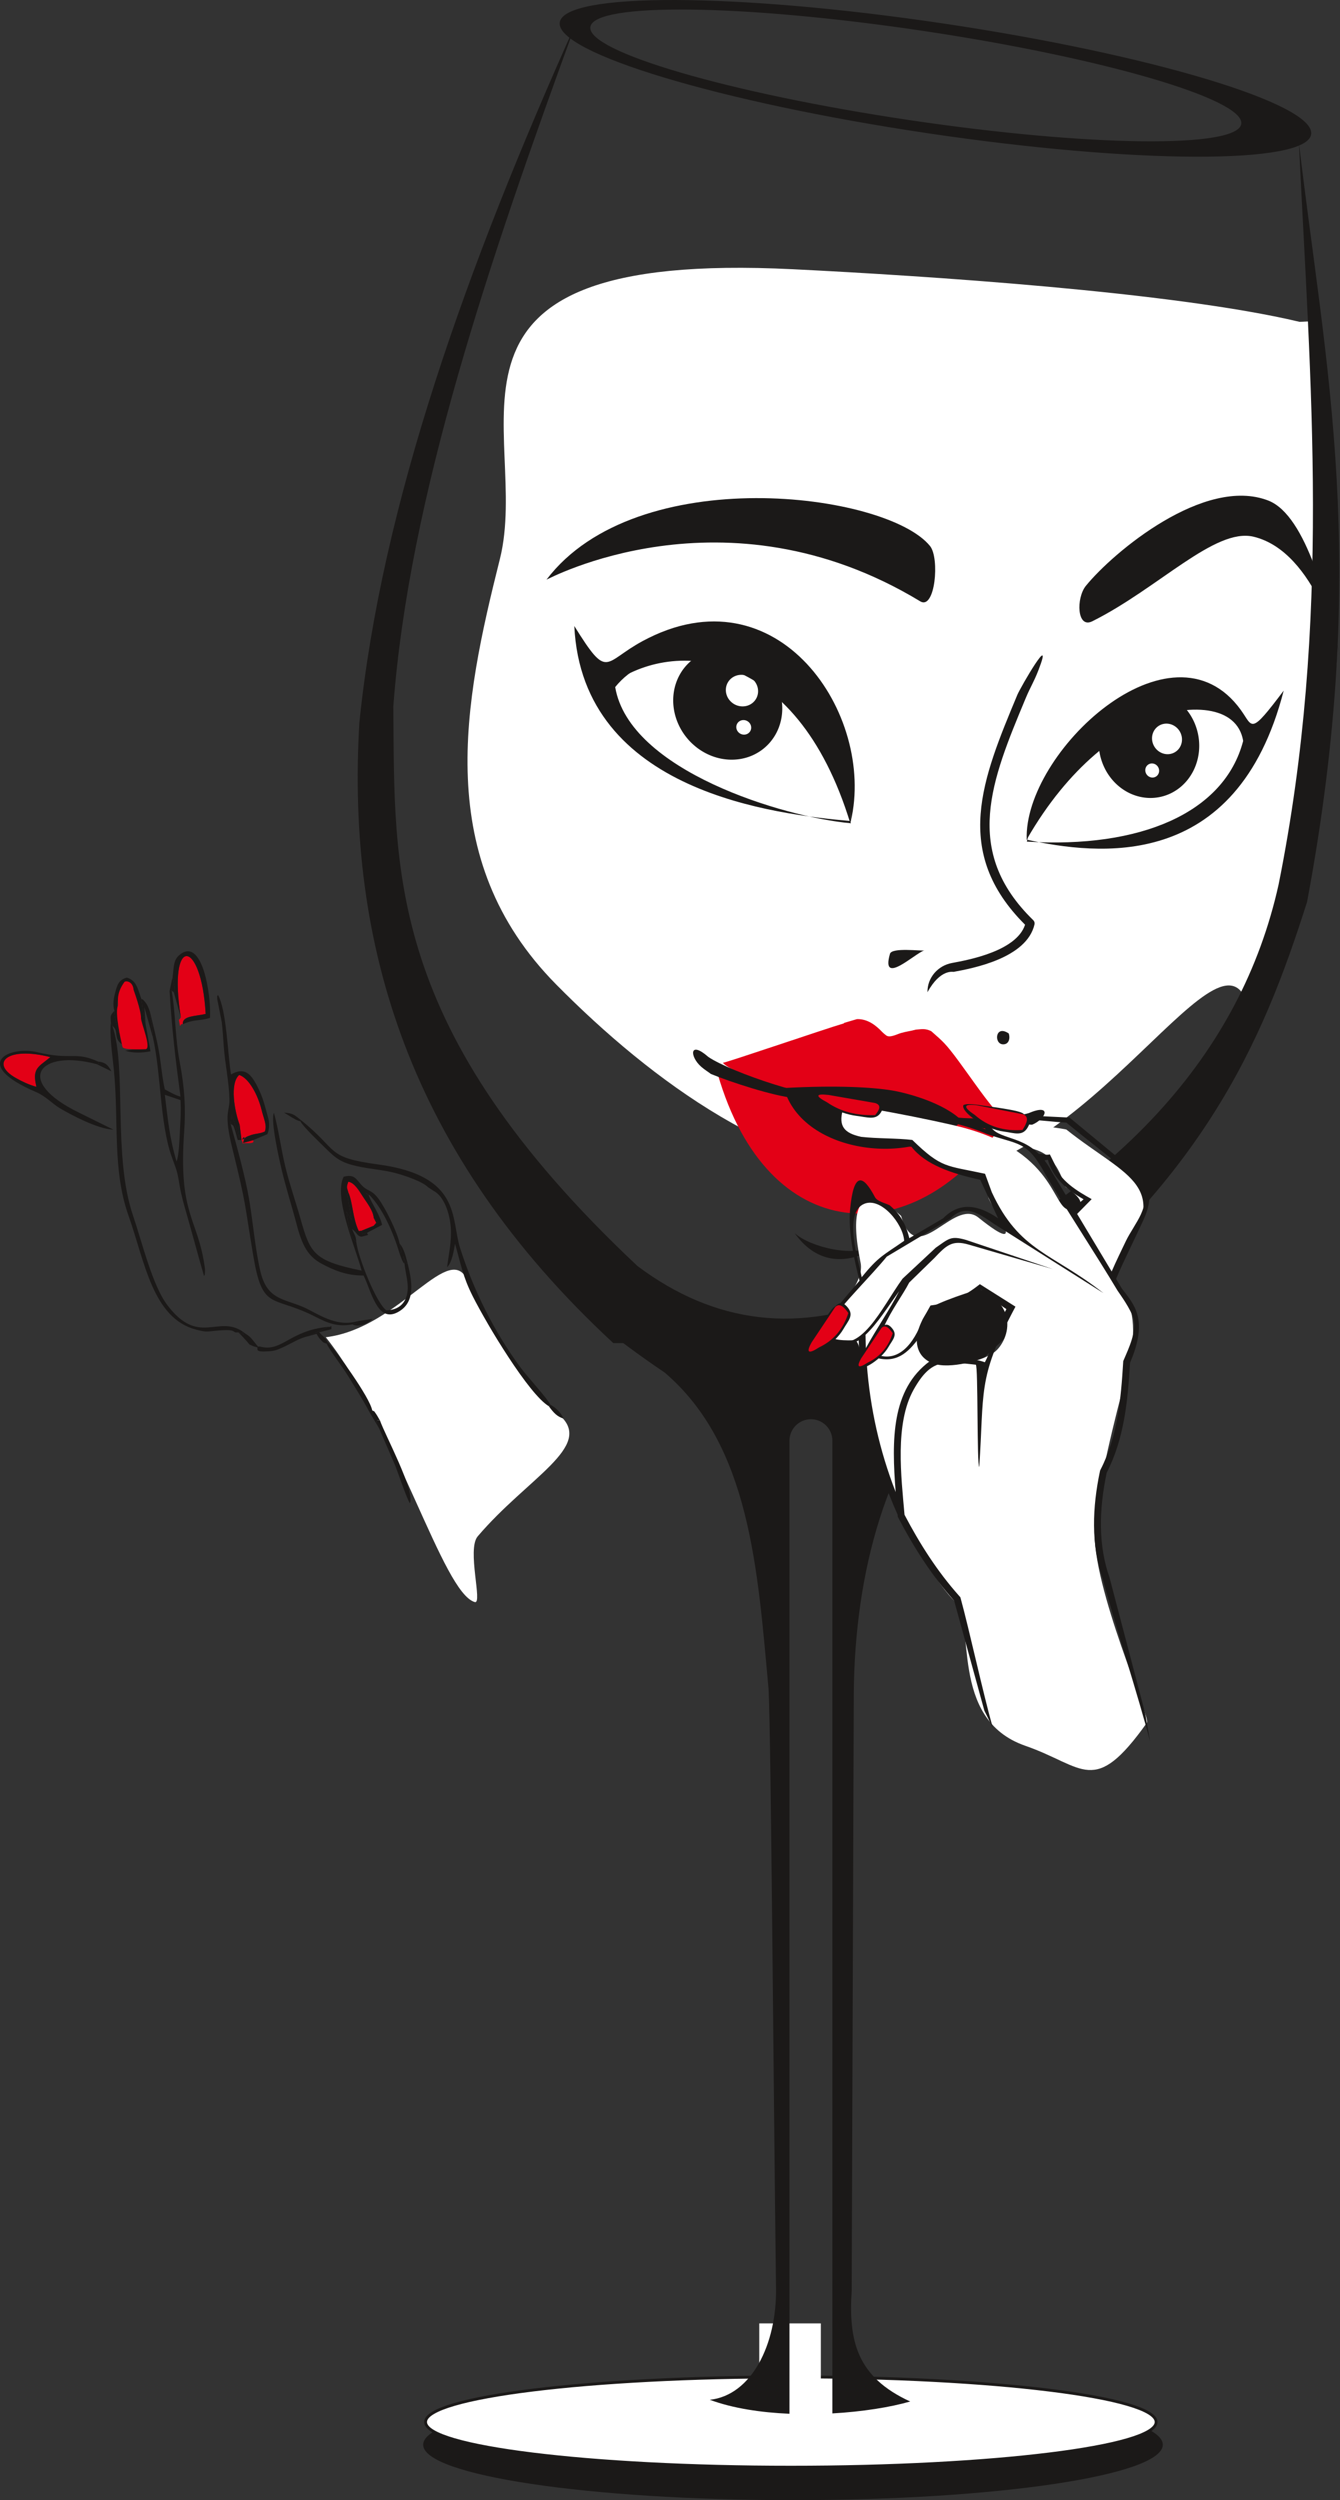 <?xml version="1.0" encoding="UTF-8" standalone="no"?>
<svg version="1.1" width="271.725" height="506.746" id="svg322" viewBox="0 0 271.725 506.746"
    xmlns="http://www.w3.org/2000/svg">
  <rect x="0" y="0" width="271.725" height="506.746" fill="#333333" stroke="none"/>
  <defs
     id="defs326" />
  <path
     d="m -87.555,-123.248 c 0,0.156 -0.009,0.295 -0.031,0.415 -0.023,0.126 -0.054,0.228 -0.094,0.309 -0.04,0.085 -0.09,0.143 -0.157,0.183 -0.068,0.04 -0.138,0.058 -0.214,0.058 h -9.375 c -0.12,0 -0.228,-0.013 -0.322,-0.045 -0.089,-0.031 -0.169,-0.08 -0.232,-0.152 -0.068,-0.067 -0.116,-0.17 -0.148,-0.299 -0.031,-0.129 -0.044,-0.29 -0.044,-0.482 0,-0.175 0.009,-0.327 0.022,-0.456 0.014,-0.13 0.041,-0.246 0.085,-0.349 0.045,-0.098 0.103,-0.197 0.17,-0.299 0.067,-0.098 0.156,-0.205 0.264,-0.317 l 3.387,-3.486 c 0.786,-0.804 1.413,-1.523 1.886,-2.163 0.474,-0.634 0.836,-1.215 1.095,-1.742 0.254,-0.523 0.425,-0.997 0.505,-1.425 0.08,-0.429 0.12,-0.831 0.12,-1.207 0,-0.375 -0.062,-0.732 -0.187,-1.067 -0.13,-0.335 -0.309,-0.63 -0.55,-0.885 -0.237,-0.255 -0.536,-0.456 -0.898,-0.603 -0.357,-0.147 -0.773,-0.223 -1.242,-0.223 -0.55,0 -1.042,0.076 -1.479,0.223 -0.433,0.147 -0.817,0.313 -1.148,0.487 -0.326,0.174 -0.603,0.339 -0.822,0.487 -0.219,0.147 -0.384,0.223 -0.491,0.223 -0.063,0 -0.121,-0.018 -0.17,-0.053 -0.049,-0.036 -0.089,-0.09 -0.121,-0.17 -0.031,-0.076 -0.058,-0.183 -0.075,-0.313 -0.018,-0.134 -0.027,-0.29 -0.027,-0.474 0,-0.13 0.004,-0.242 0.013,-0.34 0.009,-0.094 0.022,-0.179 0.045,-0.25 0.022,-0.067 0.049,-0.134 0.085,-0.197 0.035,-0.058 0.107,-0.134 0.21,-0.228 0.107,-0.089 0.286,-0.214 0.545,-0.37 0.254,-0.161 0.581,-0.313 0.969,-0.465 0.384,-0.156 0.813,-0.281 1.282,-0.389 0.465,-0.103 0.956,-0.156 1.47,-0.156 0.822,0 1.542,0.116 2.154,0.348 0.617,0.228 1.126,0.545 1.533,0.947 0.406,0.402 0.71,0.867 0.911,1.399 0.201,0.532 0.3,1.099 0.3,1.702 0,0.541 -0.05,1.081 -0.143,1.617 -0.099,0.536 -0.3,1.117 -0.608,1.743 -0.313,0.625 -0.759,1.317 -1.345,2.082 -0.581,0.764 -1.358,1.645 -2.328,2.642 l -2.682,2.802 h 7.373 c 0.067,0 0.134,0.018 0.201,0.058 0.067,0.04 0.125,0.098 0.17,0.174 0.05,0.081 0.085,0.179 0.107,0.295 0.022,0.116 0.031,0.255 0.031,0.411 z m 6.269,-0.474 c 0,0.621 -0.103,1.032 -0.308,1.238 -0.206,0.205 -0.577,0.308 -1.117,0.308 -0.527,0 -0.889,-0.103 -1.09,-0.304 -0.201,-0.201 -0.299,-0.603 -0.299,-1.206 0,-0.621 0.102,-1.032 0.308,-1.237 0.205,-0.206 0.576,-0.309 1.117,-0.309 0.527,0 0.889,0.099 1.09,0.3 0.196,0.201 0.299,0.608 0.299,1.21 z m 14.781,-3.373 c 0,0.285 -0.044,0.513 -0.13,0.679 -0.09,0.165 -0.21,0.245 -0.367,0.245 h -1.912 v 3.561 c 0,0.071 -0.018,0.129 -0.053,0.179 -0.036,0.044 -0.099,0.089 -0.188,0.125 -0.089,0.031 -0.21,0.058 -0.353,0.076 -0.143,0.017 -0.326,0.026 -0.549,0.026 -0.219,0 -0.398,-0.009 -0.541,-0.026 -0.143,-0.018 -0.259,-0.045 -0.344,-0.076 -0.085,-0.036 -0.143,-0.081 -0.174,-0.125 -0.032,-0.05 -0.049,-0.107 -0.049,-0.179 v -3.561 h -6.935 c -0.108,0 -0.192,-0.013 -0.259,-0.04 -0.071,-0.027 -0.134,-0.071 -0.192,-0.143 -0.054,-0.067 -0.094,-0.17 -0.116,-0.299 -0.023,-0.13 -0.031,-0.3 -0.031,-0.51 0,-0.165 0.004,-0.312 0.013,-0.442 0.009,-0.129 0.027,-0.25 0.054,-0.357 0.022,-0.112 0.058,-0.215 0.102,-0.313 0.04,-0.103 0.094,-0.21 0.157,-0.322 l 6.041,-10.304 c 0.044,-0.071 0.111,-0.129 0.196,-0.183 0.085,-0.053 0.192,-0.098 0.326,-0.129 0.134,-0.036 0.3,-0.063 0.492,-0.076 0.197,-0.014 0.429,-0.018 0.697,-0.018 0.29,0 0.549,0.009 0.764,0.031 0.219,0.022 0.398,0.054 0.527,0.085 0.134,0.036 0.237,0.085 0.308,0.139 0.072,0.059 0.107,0.126 0.107,0.206 v 10.827 h 1.912 c 0.148,0 0.268,0.076 0.358,0.228 0.094,0.151 0.139,0.384 0.139,0.697 z m -4.66,-10.233 h -0.027 l -5.452,9.308 h 5.479 z m 10.237,13.606 c 0,0.621 -0.103,1.032 -0.308,1.238 -0.206,0.205 -0.577,0.308 -1.117,0.308 -0.527,0 -0.889,-0.103 -1.09,-0.304 -0.201,-0.201 -0.299,-0.603 -0.299,-1.206 0,-0.621 0.102,-1.032 0.308,-1.237 0.205,-0.206 0.576,-0.309 1.117,-0.309 0.527,0 0.889,0.099 1.09,0.3 0.196,0.201 0.299,0.608 0.299,1.21 z m 14.491,-4.053 c 0,0.742 -0.112,1.457 -0.34,2.154 -0.227,0.692 -0.576,1.304 -1.05,1.831 -0.469,0.528 -1.068,0.952 -1.792,1.269 -0.725,0.318 -1.577,0.478 -2.565,0.478 -0.706,0 -1.332,-0.089 -1.872,-0.263 -0.541,-0.175 -1.01,-0.42 -1.413,-0.746 -0.402,-0.322 -0.737,-0.72 -1.001,-1.189 -0.268,-0.473 -0.482,-1.009 -0.643,-1.613 -0.161,-0.598 -0.277,-1.26 -0.348,-1.974 -0.067,-0.715 -0.103,-1.484 -0.103,-2.305 0,-0.724 0.04,-1.457 0.116,-2.199 0.08,-0.742 0.219,-1.457 0.42,-2.149 0.201,-0.689 0.474,-1.337 0.818,-1.944 0.348,-0.604 0.777,-1.135 1.301,-1.581 0.518,-0.451 1.139,-0.809 1.863,-1.068 0.723,-0.263 1.568,-0.393 2.529,-0.393 0.322,0 0.652,0.018 0.983,0.058 0.331,0.04 0.639,0.094 0.916,0.156 0.281,0.067 0.514,0.139 0.706,0.219 0.192,0.076 0.321,0.143 0.379,0.188 0.063,0.049 0.107,0.103 0.139,0.161 0.031,0.053 0.054,0.116 0.071,0.183 0.018,0.063 0.032,0.138 0.041,0.223 0.009,0.081 0.013,0.184 0.013,0.304 0,0.161 0,0.295 -0.004,0.407 -0.004,0.116 -0.023,0.205 -0.054,0.277 -0.031,0.071 -0.072,0.12 -0.121,0.156 -0.044,0.036 -0.107,0.054 -0.187,0.054 -0.099,0 -0.228,-0.032 -0.393,-0.094 -0.166,-0.058 -0.367,-0.125 -0.604,-0.201 -0.236,-0.076 -0.522,-0.143 -0.857,-0.201 -0.335,-0.063 -0.724,-0.094 -1.171,-0.094 -0.813,0 -1.51,0.165 -2.096,0.496 -0.585,0.335 -1.063,0.777 -1.434,1.337 -0.371,0.558 -0.648,1.206 -0.827,1.943 -0.178,0.737 -0.281,1.506 -0.308,2.311 0.228,-0.13 0.483,-0.259 0.768,-0.393 0.282,-0.13 0.59,-0.246 0.93,-0.353 0.335,-0.103 0.688,-0.188 1.063,-0.255 0.375,-0.067 0.777,-0.098 1.206,-0.098 0.916,0 1.689,0.125 2.314,0.37 0.63,0.251 1.135,0.595 1.524,1.037 0.389,0.442 0.665,0.96 0.831,1.56 0.165,0.594 0.251,1.242 0.251,1.943 z m -2.279,0.201 c 0,-0.509 -0.05,-0.969 -0.152,-1.384 -0.099,-0.411 -0.268,-0.764 -0.501,-1.055 -0.237,-0.286 -0.549,-0.509 -0.943,-0.665 -0.394,-0.157 -0.876,-0.237 -1.452,-0.237 -0.322,0 -0.648,0.027 -0.97,0.085 -0.322,0.058 -0.634,0.134 -0.933,0.236 -0.304,0.099 -0.59,0.219 -0.867,0.353 -0.273,0.134 -0.523,0.282 -0.751,0.438 0,1.13 0.072,2.073 0.215,2.833 0.147,0.76 0.353,1.367 0.63,1.828 0.272,0.46 0.616,0.786 1.027,0.983 0.411,0.197 0.889,0.295 1.439,0.295 0.558,0 1.041,-0.103 1.452,-0.313 0.411,-0.21 0.75,-0.492 1.018,-0.849 0.273,-0.353 0.469,-0.751 0.599,-1.194 0.125,-0.438 0.188,-0.889 0.188,-1.354 z m 8.145,3.852 c 0,0.621 -0.103,1.032 -0.308,1.238 -0.206,0.205 -0.576,0.308 -1.117,0.308 -0.527,0 -0.889,-0.103 -1.09,-0.304 -0.201,-0.201 -0.299,-0.603 -0.299,-1.206 0,-0.621 0.102,-1.032 0.308,-1.237 0.205,-0.206 0.576,-0.309 1.117,-0.309 0.527,0 0.889,0.099 1.09,0.3 0.196,0.201 0.299,0.608 0.299,1.21 z m 16.395,1.113 c 0,0.071 -0.018,0.129 -0.054,0.179 -0.035,0.044 -0.093,0.089 -0.183,0.125 -0.085,0.031 -0.201,0.058 -0.344,0.076 -0.148,0.017 -0.327,0.026 -0.546,0.026 -0.21,0 -0.388,-0.009 -0.536,-0.026 -0.147,-0.018 -0.263,-0.045 -0.348,-0.076 -0.081,-0.036 -0.143,-0.081 -0.183,-0.125 -0.041,-0.05 -0.059,-0.107 -0.059,-0.179 v -14.661 h -7.667 v 14.661 c 0,0.071 -0.018,0.129 -0.058,0.179 -0.04,0.044 -0.103,0.089 -0.183,0.125 -0.085,0.031 -0.197,0.058 -0.34,0.076 -0.148,0.017 -0.327,0.026 -0.546,0.026 -0.218,0 -0.397,-0.009 -0.545,-0.026 -0.143,-0.018 -0.259,-0.045 -0.344,-0.076 -0.089,-0.036 -0.147,-0.081 -0.183,-0.125 -0.036,-0.05 -0.053,-0.107 -0.053,-0.179 v -15.702 c 0,-0.304 0.076,-0.536 0.227,-0.688 0.157,-0.152 0.349,-0.228 0.586,-0.228 h 10.572 c 0.246,0 0.438,0.076 0.576,0.228 0.139,0.152 0.211,0.384 0.211,0.688 z m 9.607,0.326 -1.568,4.339 c -0.054,0.138 -0.188,0.246 -0.402,0.322 -0.21,0.076 -0.536,0.111 -0.974,0.111 -0.228,0 -0.411,-0.009 -0.55,-0.031 -0.138,-0.022 -0.245,-0.063 -0.322,-0.112 -0.071,-0.053 -0.112,-0.125 -0.121,-0.21 -0.009,-0.089 0.013,-0.192 0.063,-0.317 l 1.627,-4.102 c -0.081,-0.036 -0.157,-0.094 -0.224,-0.17 -0.071,-0.08 -0.12,-0.161 -0.143,-0.25 l -4.204,-11.26 c -0.072,-0.183 -0.103,-0.331 -0.103,-0.433 0,-0.107 0.031,-0.188 0.103,-0.251 0.072,-0.062 0.183,-0.102 0.339,-0.125 0.156,-0.022 0.366,-0.031 0.63,-0.031 0.259,0 0.465,0.005 0.616,0.018 0.148,0.013 0.264,0.04 0.353,0.076 0.085,0.031 0.148,0.085 0.188,0.147 0.04,0.067 0.08,0.157 0.125,0.268 l 3.365,9.456 h 0.04 l 3.244,-9.505 c 0.053,-0.17 0.116,-0.277 0.192,-0.321 0.071,-0.05 0.183,-0.085 0.33,-0.108 0.152,-0.022 0.367,-0.031 0.644,-0.031 0.245,0 0.447,0.009 0.604,0.031 0.156,0.023 0.272,0.063 0.344,0.125 0.076,0.063 0.112,0.143 0.112,0.251 0,0.102 -0.027,0.236 -0.076,0.393 z m 15.148,-2.14 c 0,0.147 -0.005,0.277 -0.014,0.384 -0.009,0.112 -0.022,0.201 -0.044,0.277 -0.023,0.076 -0.049,0.139 -0.081,0.197 -0.031,0.058 -0.098,0.143 -0.21,0.25 -0.107,0.112 -0.295,0.246 -0.554,0.411 -0.263,0.161 -0.558,0.308 -0.884,0.433 -0.331,0.13 -0.684,0.233 -1.068,0.309 -0.384,0.08 -0.782,0.12 -1.193,0.12 -0.849,0 -1.599,-0.138 -2.252,-0.42 -0.657,-0.277 -1.207,-0.683 -1.644,-1.22 -0.443,-0.536 -0.778,-1.198 -1.01,-1.975 -0.232,-0.782 -0.349,-1.68 -0.349,-2.704 0,-1.157 0.143,-2.154 0.425,-2.99 0.286,-0.831 0.674,-1.514 1.166,-2.046 0.496,-0.531 1.077,-0.924 1.743,-1.184 0.67,-0.255 1.394,-0.384 2.171,-0.384 0.376,0 0.738,0.036 1.091,0.107 0.358,0.067 0.68,0.161 0.979,0.273 0.295,0.116 0.563,0.246 0.791,0.398 0.233,0.147 0.402,0.277 0.505,0.379 0.107,0.107 0.179,0.192 0.219,0.25 0.035,0.063 0.071,0.135 0.098,0.219 0.022,0.081 0.04,0.175 0.049,0.282 0.009,0.103 0.013,0.237 0.013,0.393 0,0.34 -0.04,0.577 -0.116,0.715 -0.08,0.134 -0.174,0.201 -0.29,0.201 -0.13,0 -0.282,-0.072 -0.452,-0.219 -0.17,-0.143 -0.384,-0.304 -0.648,-0.478 -0.264,-0.174 -0.581,-0.335 -0.952,-0.478 -0.371,-0.148 -0.809,-0.219 -1.313,-0.219 -1.042,0 -1.842,0.398 -2.396,1.198 -0.554,0.795 -0.831,1.953 -0.831,3.468 0,0.755 0.072,1.421 0.214,1.993 0.148,0.568 0.358,1.045 0.639,1.429 0.277,0.38 0.621,0.666 1.028,0.854 0.406,0.188 0.871,0.282 1.394,0.282 0.501,0 0.939,-0.081 1.314,-0.237 0.375,-0.156 0.697,-0.33 0.974,-0.523 0.277,-0.187 0.509,-0.357 0.697,-0.509 0.188,-0.156 0.331,-0.232 0.438,-0.232 0.058,0 0.112,0.018 0.156,0.053 0.045,0.036 0.081,0.094 0.112,0.175 0.031,0.085 0.053,0.187 0.067,0.317 0.013,0.125 0.018,0.277 0.018,0.451 z m 11.095,-9.321 c 0,0.174 -0.009,0.322 -0.027,0.442 -0.018,0.125 -0.045,0.224 -0.085,0.299 -0.04,0.081 -0.085,0.139 -0.134,0.179 -0.053,0.04 -0.12,0.058 -0.197,0.058 H 7.706 v 10.157 c 0,0.071 -0.017,0.129 -0.053,0.179 -0.036,0.044 -0.09,0.089 -0.17,0.125 -0.08,0.031 -0.188,0.058 -0.331,0.076 -0.138,0.017 -0.317,0.026 -0.536,0.026 -0.214,0 -0.388,-0.009 -0.527,-0.026 -0.143,-0.018 -0.255,-0.045 -0.335,-0.076 -0.085,-0.036 -0.143,-0.081 -0.174,-0.125 -0.031,-0.05 -0.045,-0.107 -0.045,-0.179 v -10.157 h -3.525 c -0.068,0 -0.13,-0.018 -0.188,-0.058 -0.058,-0.04 -0.103,-0.098 -0.139,-0.179 -0.031,-0.076 -0.062,-0.179 -0.085,-0.303 -0.022,-0.125 -0.031,-0.277 -0.031,-0.452 0,-0.156 0.008,-0.294 0.031,-0.415 0.023,-0.125 0.054,-0.228 0.094,-0.308 0.04,-0.085 0.085,-0.143 0.139,-0.183 0.049,-0.041 0.111,-0.059 0.179,-0.059 h 9.223 c 0.067,0 0.13,0.018 0.188,0.059 0.058,0.04 0.103,0.098 0.139,0.183 0.032,0.08 0.063,0.187 0.085,0.312 0.023,0.126 0.032,0.268 0.032,0.425 z m 11.023,11.148 c 0,0.103 -0.036,0.183 -0.103,0.237 -0.071,0.054 -0.165,0.089 -0.29,0.116 -0.121,0.027 -0.3,0.04 -0.536,0.04 -0.224,0 -0.407,-0.013 -0.541,-0.04 -0.134,-0.028 -0.232,-0.062 -0.295,-0.116 -0.062,-0.054 -0.094,-0.13 -0.094,-0.237 v -1.179 c -0.513,0.549 -1.085,0.979 -1.72,1.282 -0.634,0.299 -1.304,0.451 -2.01,0.451 -0.621,0 -1.184,-0.08 -1.684,-0.241 -0.501,-0.161 -0.929,-0.398 -1.282,-0.701 -0.353,-0.304 -0.63,-0.684 -0.827,-1.127 -0.196,-0.447 -0.295,-0.952 -0.295,-1.519 0,-0.666 0.134,-1.242 0.407,-1.729 0.268,-0.492 0.656,-0.898 1.166,-1.22 0.505,-0.321 1.126,-0.568 1.858,-0.729 0.733,-0.161 1.56,-0.241 2.476,-0.241 h 1.626 v -0.92 c 0,-0.452 -0.049,-0.854 -0.143,-1.207 -0.098,-0.348 -0.25,-0.639 -0.464,-0.871 -0.215,-0.232 -0.492,-0.406 -0.831,-0.523 -0.34,-0.12 -0.76,-0.178 -1.256,-0.178 -0.532,0 -1.01,0.062 -1.43,0.192 -0.424,0.129 -0.795,0.268 -1.112,0.424 -0.318,0.157 -0.586,0.295 -0.8,0.425 -0.21,0.129 -0.371,0.192 -0.474,0.192 -0.071,0 -0.134,-0.018 -0.183,-0.054 -0.053,-0.031 -0.098,-0.085 -0.138,-0.156 -0.041,-0.067 -0.067,-0.156 -0.085,-0.264 -0.018,-0.111 -0.027,-0.228 -0.027,-0.362 0,-0.214 0.013,-0.388 0.045,-0.513 0.031,-0.125 0.107,-0.246 0.223,-0.358 0.116,-0.111 0.322,-0.246 0.608,-0.402 0.286,-0.152 0.622,-0.295 0.996,-0.424 0.371,-0.125 0.782,-0.233 1.229,-0.317 0.443,-0.085 0.894,-0.126 1.345,-0.126 0.844,0 1.564,0.094 2.159,0.286 0.594,0.192 1.072,0.478 1.438,0.849 0.367,0.371 0.63,0.831 0.796,1.381 0.165,0.549 0.25,1.192 0.25,1.925 z m -2.145,-5.397 h -1.845 c -0.59,0 -1.103,0.049 -1.541,0.152 -0.433,0.099 -0.796,0.25 -1.087,0.447 -0.285,0.197 -0.495,0.429 -0.634,0.706 -0.134,0.277 -0.201,0.594 -0.201,0.952 0,0.612 0.192,1.099 0.581,1.46 0.388,0.362 0.929,0.546 1.631,0.546 0.563,0 1.091,-0.143 1.573,-0.434 0.483,-0.286 0.992,-0.728 1.523,-1.322 z m 14.8,5.384 c 0,0.071 -0.013,0.129 -0.044,0.183 -0.032,0.054 -0.085,0.094 -0.166,0.125 -0.08,0.031 -0.187,0.054 -0.33,0.072 -0.139,0.017 -0.322,0.026 -0.55,0.026 -0.214,0 -0.389,-0.009 -0.527,-0.026 -0.143,-0.018 -0.255,-0.041 -0.335,-0.072 -0.085,-0.031 -0.143,-0.071 -0.174,-0.125 -0.031,-0.049 -0.045,-0.112 -0.045,-0.183 v -4.956 h -1.242 c -0.541,0 -0.96,0.045 -1.264,0.13 -0.3,0.089 -0.572,0.232 -0.809,0.438 -0.241,0.205 -0.456,0.469 -0.648,0.787 -0.192,0.317 -0.375,0.706 -0.549,1.171 l -0.956,2.301 c -0.044,0.112 -0.09,0.206 -0.143,0.273 -0.054,0.071 -0.13,0.125 -0.228,0.165 -0.098,0.04 -0.228,0.067 -0.38,0.081 -0.152,0.013 -0.339,0.017 -0.567,0.017 -0.161,0 -0.308,-0.004 -0.433,-0.013 -0.126,-0.009 -0.233,-0.022 -0.322,-0.045 -0.085,-0.022 -0.152,-0.058 -0.192,-0.107 -0.045,-0.045 -0.067,-0.107 -0.067,-0.174 0,-0.063 0.022,-0.161 0.071,-0.295 0.049,-0.134 0.148,-0.371 0.295,-0.71 l 0.943,-2.212 c 0.245,-0.558 0.545,-1.042 0.902,-1.444 0.358,-0.406 0.769,-0.706 1.233,-0.898 -0.849,-0.156 -1.52,-0.496 -2.025,-1.015 -0.5,-0.523 -0.75,-1.211 -0.75,-2.068 0,-0.568 0.116,-1.081 0.353,-1.542 0.237,-0.46 0.581,-0.848 1.041,-1.166 0.455,-0.322 1.018,-0.567 1.689,-0.737 0.666,-0.17 1.43,-0.254 2.297,-0.254 0.205,0 0.451,0.004 0.723,0.013 0.277,0.009 0.559,0.022 0.849,0.04 0.295,0.018 0.577,0.036 0.854,0.058 0.272,0.023 0.509,0.041 0.71,0.058 0.263,0.027 0.46,0.121 0.59,0.291 0.129,0.165 0.196,0.371 0.196,0.612 z m -2.172,-10.532 c -0.313,-0.044 -0.634,-0.076 -0.965,-0.089 -0.326,-0.014 -0.63,-0.018 -0.911,-0.018 -0.59,0 -1.081,0.049 -1.475,0.152 -0.398,0.098 -0.71,0.245 -0.952,0.433 -0.237,0.188 -0.406,0.411 -0.505,0.666 -0.103,0.25 -0.152,0.531 -0.152,0.84 0,0.312 0.058,0.598 0.174,0.848 0.121,0.251 0.295,0.461 0.536,0.63 0.237,0.17 0.545,0.304 0.916,0.393 0.376,0.094 0.894,0.139 1.564,0.139 h 1.769 z m 27.123,10.416 c 0.009,0.192 -0.054,0.326 -0.183,0.406 -0.13,0.076 -0.398,0.116 -0.796,0.116 -0.219,0 -0.397,-0.004 -0.536,-0.013 -0.138,-0.009 -0.25,-0.027 -0.326,-0.054 -0.08,-0.026 -0.134,-0.062 -0.165,-0.111 -0.032,-0.044 -0.049,-0.108 -0.058,-0.188 l -0.862,-6.867 c -0.027,-0.246 -0.054,-0.505 -0.081,-0.787 -0.027,-0.277 -0.049,-0.563 -0.076,-0.849 -0.027,-0.29 -0.053,-0.576 -0.076,-0.862 -0.022,-0.29 -0.044,-0.558 -0.071,-0.813 l -0.014,-0.299 c -0.08,0.25 -0.16,0.518 -0.25,0.795 -0.085,0.281 -0.179,0.563 -0.281,0.853 -0.099,0.286 -0.197,0.577 -0.286,0.863 -0.094,0.285 -0.179,0.558 -0.255,0.813 l -2.475,6.97 c -0.036,0.103 -0.076,0.192 -0.125,0.263 -0.049,0.068 -0.112,0.126 -0.197,0.17 -0.085,0.04 -0.188,0.072 -0.312,0.09 -0.13,0.017 -0.282,0.026 -0.465,0.026 -0.183,0 -0.339,-0.009 -0.46,-0.026 -0.121,-0.018 -0.223,-0.045 -0.308,-0.085 -0.085,-0.04 -0.152,-0.093 -0.201,-0.166 -0.053,-0.067 -0.099,-0.156 -0.134,-0.259 l -2.382,-6.984 c -0.089,-0.246 -0.178,-0.51 -0.268,-0.787 -0.093,-0.281 -0.187,-0.567 -0.277,-0.857 -0.093,-0.291 -0.183,-0.582 -0.268,-0.872 -0.089,-0.286 -0.16,-0.558 -0.223,-0.808 l -0.013,0.299 c -0.027,0.255 -0.05,0.523 -0.076,0.813 -0.027,0.286 -0.054,0.572 -0.085,0.862 -0.027,0.286 -0.058,0.572 -0.09,0.849 -0.026,0.282 -0.053,0.541 -0.067,0.787 l -0.795,6.752 c -0.009,0.103 -0.027,0.188 -0.058,0.255 -0.031,0.062 -0.089,0.111 -0.179,0.143 -0.089,0.032 -0.201,0.053 -0.339,0.068 -0.143,0.013 -0.326,0.017 -0.554,0.017 -0.219,0 -0.393,-0.009 -0.518,-0.026 -0.13,-0.018 -0.224,-0.05 -0.291,-0.09 -0.067,-0.044 -0.107,-0.098 -0.125,-0.165 -0.018,-0.067 -0.018,-0.147 0,-0.241 l 1.287,-11.15 c 0.045,-0.277 0.143,-0.487 0.295,-0.634 0.152,-0.143 0.384,-0.214 0.688,-0.214 h 1.032 c 0.25,0 0.464,0.018 0.643,0.059 0.179,0.04 0.331,0.107 0.461,0.205 0.125,0.094 0.232,0.223 0.317,0.384 0.09,0.161 0.17,0.362 0.251,0.608 l 1.742,5.009 c 0.094,0.308 0.197,0.617 0.299,0.925 0.107,0.308 0.206,0.612 0.295,0.916 0.094,0.299 0.179,0.594 0.264,0.88 0.08,0.29 0.156,0.563 0.227,0.826 h 0.028 c 0.081,-0.272 0.161,-0.558 0.242,-0.858 0.084,-0.299 0.174,-0.608 0.268,-0.915 0.098,-0.309 0.196,-0.617 0.295,-0.921 0.103,-0.308 0.201,-0.598 0.295,-0.875 l 1.743,-4.987 c 0.071,-0.219 0.147,-0.407 0.227,-0.568 0.085,-0.16 0.188,-0.294 0.309,-0.393 0.125,-0.102 0.268,-0.174 0.442,-0.223 0.17,-0.049 0.375,-0.071 0.621,-0.071 h 1.023 c 0.313,0 0.554,0.067 0.716,0.197 0.161,0.13 0.254,0.34 0.281,0.625 z m 12.14,0.129 c 0,0.103 -0.036,0.183 -0.103,0.237 -0.071,0.054 -0.165,0.089 -0.29,0.116 -0.12,0.027 -0.3,0.04 -0.536,0.04 -0.224,0 -0.407,-0.013 -0.541,-0.04 -0.134,-0.028 -0.232,-0.062 -0.295,-0.116 -0.062,-0.054 -0.094,-0.13 -0.094,-0.237 v -1.179 c -0.513,0.549 -1.085,0.979 -1.72,1.282 -0.634,0.299 -1.304,0.451 -2.01,0.451 -0.621,0 -1.184,-0.08 -1.684,-0.241 -0.501,-0.161 -0.929,-0.398 -1.282,-0.701 -0.353,-0.304 -0.63,-0.684 -0.827,-1.127 -0.196,-0.447 -0.295,-0.952 -0.295,-1.519 0,-0.666 0.134,-1.242 0.407,-1.729 0.268,-0.492 0.656,-0.898 1.166,-1.22 0.505,-0.321 1.126,-0.568 1.858,-0.729 0.733,-0.161 1.56,-0.241 2.476,-0.241 h 1.626 v -0.92 c 0,-0.452 -0.049,-0.854 -0.143,-1.207 -0.098,-0.348 -0.25,-0.639 -0.464,-0.871 -0.215,-0.232 -0.492,-0.406 -0.832,-0.523 -0.34,-0.12 -0.76,-0.178 -1.255,-0.178 -0.532,0 -1.01,0.062 -1.43,0.192 -0.425,0.129 -0.796,0.268 -1.113,0.424 -0.318,0.157 -0.586,0.295 -0.8,0.425 -0.21,0.129 -0.371,0.192 -0.474,0.192 -0.071,0 -0.134,-0.018 -0.183,-0.054 -0.053,-0.031 -0.098,-0.085 -0.139,-0.156 -0.041,-0.067 -0.067,-0.156 -0.084,-0.264 -0.018,-0.111 -0.027,-0.228 -0.027,-0.362 0,-0.214 0.013,-0.388 0.044,-0.513 0.032,-0.125 0.107,-0.246 0.223,-0.358 0.116,-0.111 0.322,-0.246 0.608,-0.402 0.285,-0.152 0.621,-0.295 0.996,-0.424 0.371,-0.125 0.782,-0.233 1.229,-0.317 0.443,-0.085 0.894,-0.126 1.345,-0.126 0.844,0 1.564,0.094 2.158,0.286 0.594,0.192 1.072,0.478 1.439,0.849 0.367,0.371 0.63,0.831 0.796,1.381 0.165,0.549 0.25,1.192 0.25,1.925 z m -2.145,-5.397 h -1.845 c -0.59,0 -1.103,0.049 -1.542,0.152 -0.433,0.099 -0.795,0.25 -1.087,0.447 -0.285,0.197 -0.495,0.429 -0.634,0.706 -0.134,0.277 -0.201,0.594 -0.201,0.952 0,0.612 0.192,1.099 0.581,1.46 0.388,0.362 0.929,0.546 1.631,0.546 0.563,0 1.091,-0.143 1.573,-0.434 0.482,-0.286 0.992,-0.728 1.523,-1.322 z m 81.987,3.847 c 0,0.268 -0.013,0.518 -0.04,0.742 -0.027,0.227 -0.067,0.442 -0.125,0.643 -0.054,0.201 -0.134,0.398 -0.237,0.594 -0.098,0.197 -0.223,0.402 -0.371,0.621 l -1.782,2.663 c -0.045,0.071 -0.094,0.125 -0.152,0.17 -0.058,0.044 -0.125,0.08 -0.201,0.111 -0.081,0.031 -0.174,0.054 -0.286,0.072 -0.107,0.018 -0.241,0.027 -0.398,0.027 -0.147,0 -0.272,-0.005 -0.375,-0.018 -0.098,-0.014 -0.17,-0.041 -0.214,-0.072 -0.045,-0.036 -0.067,-0.08 -0.072,-0.125 -0.004,-0.049 0.009,-0.112 0.045,-0.192 l 1.716,-3.566 v -1.671 c 0,-0.237 0.027,-0.424 0.081,-0.563 0.049,-0.138 0.129,-0.241 0.228,-0.313 0.102,-0.071 0.227,-0.116 0.388,-0.143 0.157,-0.026 0.344,-0.04 0.563,-0.04 0.21,0 0.393,0.014 0.55,0.04 0.16,0.027 0.286,0.072 0.388,0.143 0.099,0.072 0.175,0.175 0.224,0.313 0.049,0.139 0.071,0.326 0.071,0.563 z m 0,-8.615 c 0,0.281 -0.018,0.518 -0.058,0.71 -0.04,0.192 -0.116,0.349 -0.223,0.465 -0.112,0.12 -0.255,0.201 -0.429,0.25 -0.174,0.049 -0.398,0.071 -0.67,0.071 -0.282,0 -0.51,-0.022 -0.684,-0.071 -0.174,-0.049 -0.317,-0.13 -0.42,-0.25 -0.107,-0.116 -0.178,-0.273 -0.219,-0.465 -0.04,-0.192 -0.058,-0.429 -0.058,-0.71 0,-0.295 0.018,-0.541 0.058,-0.737 0.041,-0.197 0.112,-0.358 0.219,-0.474 0.103,-0.121 0.246,-0.201 0.42,-0.25 0.174,-0.049 0.402,-0.072 0.684,-0.072 0.272,0 0.496,0.023 0.67,0.072 0.174,0.049 0.317,0.129 0.429,0.25 0.107,0.116 0.183,0.277 0.223,0.474 0.04,0.196 0.058,0.442 0.058,0.737 z m -9.388,-0.38 c -0.313,-0.045 -0.634,-0.076 -0.965,-0.089 -0.326,-0.014 -0.63,-0.018 -0.911,-0.018 -0.59,0 -1.081,0.049 -1.475,0.152 -0.397,0.098 -0.71,0.245 -0.952,0.433 -0.237,0.188 -0.407,0.411 -0.505,0.666 -0.103,0.25 -0.152,0.531 -0.152,0.84 0,0.312 0.058,0.598 0.174,0.848 0.121,0.251 0.295,0.461 0.536,0.63 0.237,0.17 0.545,0.304 0.916,0.393 0.376,0.094 0.894,0.139 1.564,0.139 h 1.769 z m 2.171,10.532 c 0,0.071 -0.013,0.129 -0.044,0.183 -0.032,0.054 -0.085,0.094 -0.166,0.125 -0.08,0.031 -0.187,0.054 -0.33,0.072 -0.139,0.017 -0.322,0.026 -0.55,0.026 -0.214,0 -0.389,-0.009 -0.527,-0.026 -0.143,-0.018 -0.255,-0.041 -0.335,-0.072 -0.085,-0.031 -0.143,-0.071 -0.174,-0.125 -0.032,-0.049 -0.045,-0.112 -0.045,-0.183 v -4.956 h -1.242 c -0.541,0 -0.96,0.045 -1.265,0.13 -0.3,0.089 -0.572,0.232 -0.809,0.438 -0.241,0.205 -0.456,0.469 -0.648,0.786 -0.192,0.317 -0.375,0.706 -0.549,1.171 l -0.956,2.301 c -0.045,0.112 -0.09,0.206 -0.143,0.273 -0.054,0.071 -0.13,0.125 -0.228,0.165 -0.098,0.04 -0.228,0.067 -0.38,0.081 -0.152,0.013 -0.339,0.017 -0.567,0.017 -0.161,0 -0.308,-0.004 -0.433,-0.013 -0.126,-0.009 -0.233,-0.022 -0.322,-0.045 -0.085,-0.022 -0.152,-0.058 -0.192,-0.107 -0.045,-0.045 -0.067,-0.107 -0.067,-0.174 0,-0.063 0.022,-0.161 0.071,-0.295 0.049,-0.134 0.148,-0.371 0.295,-0.71 l 0.943,-2.212 c 0.245,-0.558 0.545,-1.041 0.903,-1.443 0.358,-0.406 0.769,-0.706 1.233,-0.898 -0.849,-0.156 -1.519,-0.496 -2.024,-1.014 -0.5,-0.523 -0.75,-1.211 -0.75,-2.068 0,-0.568 0.116,-1.081 0.353,-1.542 0.237,-0.46 0.581,-0.849 1.041,-1.166 0.456,-0.321 1.018,-0.567 1.689,-0.737 0.666,-0.169 1.43,-0.254 2.297,-0.254 0.205,0 0.451,0.004 0.723,0.013 0.277,0.009 0.559,0.022 0.849,0.04 0.295,0.018 0.577,0.036 0.854,0.058 0.272,0.023 0.509,0.041 0.71,0.058 0.263,0.027 0.46,0.121 0.59,0.291 0.129,0.165 0.196,0.371 0.196,0.612 z m -14.799,-5.384 h -1.846 c -0.589,0 -1.103,0.049 -1.541,0.151 -0.433,0.099 -0.795,0.251 -1.086,0.447 -0.285,0.197 -0.495,0.429 -0.634,0.706 -0.134,0.277 -0.201,0.594 -0.201,0.952 0,0.612 0.192,1.099 0.581,1.461 0.388,0.362 0.929,0.546 1.631,0.546 0.563,0 1.091,-0.143 1.573,-0.434 0.483,-0.286 0.992,-0.728 1.524,-1.322 z m 2.145,5.397 c 0,0.103 -0.036,0.183 -0.103,0.237 -0.071,0.054 -0.165,0.089 -0.29,0.116 -0.121,0.027 -0.3,0.04 -0.536,0.04 -0.224,0 -0.407,-0.013 -0.541,-0.04 -0.134,-0.027 -0.232,-0.062 -0.295,-0.116 -0.062,-0.054 -0.094,-0.13 -0.094,-0.237 v -1.179 c -0.513,0.549 -1.085,0.978 -1.72,1.282 -0.634,0.299 -1.304,0.451 -2.011,0.451 -0.621,0 -1.184,-0.08 -1.684,-0.241 -0.501,-0.161 -0.929,-0.398 -1.282,-0.701 -0.353,-0.304 -0.63,-0.684 -0.827,-1.126 -0.196,-0.447 -0.295,-0.952 -0.295,-1.519 0,-0.666 0.134,-1.242 0.407,-1.729 0.268,-0.492 0.656,-0.898 1.166,-1.22 0.505,-0.321 1.126,-0.567 1.858,-0.728 0.733,-0.161 1.559,-0.241 2.475,-0.241 h 1.627 v -0.92 c 0,-0.452 -0.049,-0.854 -0.143,-1.207 -0.098,-0.348 -0.25,-0.639 -0.464,-0.871 -0.215,-0.232 -0.492,-0.406 -0.831,-0.523 -0.34,-0.12 -0.76,-0.178 -1.256,-0.178 -0.532,0 -1.01,0.062 -1.43,0.192 -0.424,0.129 -0.795,0.268 -1.112,0.424 -0.318,0.157 -0.586,0.295 -0.8,0.425 -0.21,0.129 -0.371,0.192 -0.474,0.192 -0.071,0 -0.134,-0.018 -0.183,-0.054 -0.053,-0.031 -0.098,-0.085 -0.138,-0.156 -0.041,-0.067 -0.067,-0.157 -0.085,-0.264 -0.018,-0.111 -0.027,-0.228 -0.027,-0.362 0,-0.214 0.013,-0.388 0.045,-0.513 0.031,-0.125 0.107,-0.246 0.223,-0.358 0.116,-0.111 0.322,-0.246 0.608,-0.402 0.285,-0.152 0.621,-0.295 0.996,-0.424 0.371,-0.125 0.782,-0.233 1.228,-0.317 0.443,-0.085 0.894,-0.126 1.345,-0.126 0.844,0 1.564,0.094 2.158,0.286 0.594,0.192 1.072,0.478 1.438,0.849 0.367,0.371 0.63,0.831 0.796,1.381 0.165,0.549 0.25,1.193 0.25,1.926 z m -11.287,4.317 c 0,0.049 -0.014,0.094 -0.045,0.129 -0.031,0.036 -0.085,0.063 -0.156,0.085 -0.076,0.023 -0.165,0.041 -0.273,0.054 -0.111,0.013 -0.241,0.018 -0.397,0.018 -0.166,0 -0.309,-0.005 -0.429,-0.018 -0.121,-0.013 -0.219,-0.036 -0.295,-0.063 -0.072,-0.022 -0.125,-0.053 -0.156,-0.085 -0.032,-0.027 -0.045,-0.068 -0.045,-0.108 v -4.017 h -15.188 c -0.219,0 -0.389,-0.063 -0.505,-0.192 -0.121,-0.125 -0.179,-0.313 -0.179,-0.567 v -11.354 c 0,-0.072 0.014,-0.13 0.045,-0.179 0.031,-0.045 0.089,-0.089 0.179,-0.13 0.089,-0.04 0.201,-0.067 0.344,-0.08 0.138,-0.013 0.312,-0.018 0.527,-0.018 0.21,0 0.384,0.005 0.523,0.018 0.143,0.013 0.25,0.04 0.33,0.08 0.081,0.041 0.134,0.085 0.17,0.13 0.036,0.049 0.054,0.107 0.054,0.179 v 10.263 h 4.531 v -10.263 c 0,-0.072 0.013,-0.13 0.044,-0.179 0.032,-0.045 0.085,-0.089 0.166,-0.13 0.08,-0.04 0.187,-0.067 0.321,-0.08 0.139,-0.013 0.309,-0.018 0.523,-0.018 0.21,0 0.38,0.005 0.518,0.018 0.134,0.013 0.241,0.04 0.322,0.08 0.08,0.041 0.134,0.085 0.17,0.13 0.035,0.049 0.053,0.107 0.053,0.179 v 10.263 h 4.531 v -10.263 c 0,-0.072 0.014,-0.13 0.045,-0.179 0.031,-0.045 0.089,-0.089 0.174,-0.13 0.081,-0.04 0.192,-0.067 0.326,-0.08 0.139,-0.013 0.309,-0.018 0.523,-0.018 0.219,0 0.398,0.005 0.536,0.018 0.143,0.013 0.255,0.04 0.335,0.08 0.085,0.041 0.143,0.085 0.179,0.13 0.036,0.049 0.053,0.107 0.053,0.179 v 10.263 h 1.604 c 0.201,0 0.349,0.041 0.434,0.117 0.089,0.08 0.125,0.219 0.107,0.42 z m -23.866,-14.862 c -0.313,-0.045 -0.634,-0.076 -0.965,-0.089 -0.326,-0.014 -0.63,-0.018 -0.911,-0.018 -0.59,0 -1.081,0.049 -1.475,0.152 -0.397,0.098 -0.71,0.245 -0.951,0.433 -0.237,0.188 -0.407,0.411 -0.505,0.666 -0.103,0.25 -0.152,0.531 -0.152,0.84 0,0.312 0.058,0.598 0.174,0.848 0.121,0.251 0.295,0.461 0.536,0.63 0.237,0.17 0.545,0.304 0.916,0.393 0.376,0.094 0.894,0.139 1.564,0.139 h 1.769 z m 2.172,10.532 c 0,0.071 -0.013,0.129 -0.044,0.183 -0.032,0.054 -0.085,0.094 -0.166,0.125 -0.08,0.031 -0.187,0.054 -0.33,0.072 -0.139,0.017 -0.322,0.026 -0.55,0.026 -0.214,0 -0.389,-0.009 -0.527,-0.026 -0.143,-0.018 -0.255,-0.041 -0.335,-0.072 -0.085,-0.031 -0.143,-0.071 -0.174,-0.125 -0.032,-0.049 -0.045,-0.112 -0.045,-0.183 v -4.956 h -1.242 c -0.541,0 -0.96,0.045 -1.264,0.13 -0.3,0.089 -0.572,0.232 -0.809,0.438 -0.241,0.205 -0.456,0.469 -0.648,0.786 -0.192,0.317 -0.375,0.706 -0.549,1.171 l -0.956,2.301 c -0.045,0.112 -0.09,0.206 -0.143,0.273 -0.054,0.071 -0.13,0.125 -0.228,0.165 -0.098,0.04 -0.228,0.067 -0.38,0.081 -0.152,0.013 -0.339,0.017 -0.567,0.017 -0.161,0 -0.308,-0.004 -0.433,-0.013 -0.126,-0.009 -0.233,-0.022 -0.322,-0.045 -0.085,-0.022 -0.152,-0.058 -0.192,-0.107 -0.045,-0.045 -0.067,-0.107 -0.067,-0.174 0,-0.063 0.022,-0.161 0.071,-0.295 0.049,-0.134 0.148,-0.371 0.295,-0.71 l 0.943,-2.212 c 0.245,-0.558 0.545,-1.041 0.902,-1.443 0.358,-0.406 0.769,-0.706 1.233,-0.898 -0.849,-0.156 -1.519,-0.496 -2.025,-1.014 -0.5,-0.523 -0.75,-1.211 -0.75,-2.068 0,-0.568 0.116,-1.081 0.353,-1.542 0.237,-0.46 0.581,-0.849 1.041,-1.166 0.455,-0.321 1.018,-0.567 1.688,-0.737 0.666,-0.169 1.43,-0.254 2.297,-0.254 0.205,0 0.451,0.004 0.723,0.013 0.277,0.009 0.559,0.022 0.849,0.04 0.295,0.018 0.577,0.036 0.854,0.058 0.272,0.023 0.509,0.041 0.71,0.058 0.263,0.027 0.46,0.121 0.59,0.291 0.129,0.165 0.196,0.371 0.196,0.612 z m -12.7,0 c 0,0.071 -0.018,0.129 -0.053,0.179 -0.036,0.044 -0.09,0.089 -0.17,0.125 -0.08,0.031 -0.188,0.058 -0.331,0.076 -0.138,0.017 -0.312,0.026 -0.522,0.026 -0.224,0 -0.402,-0.009 -0.541,-0.026 -0.143,-0.018 -0.25,-0.045 -0.331,-0.076 -0.08,-0.036 -0.134,-0.081 -0.169,-0.125 -0.036,-0.05 -0.054,-0.108 -0.054,-0.179 v -5.17 h -5.978 v 5.17 c 0,0.071 -0.018,0.129 -0.054,0.179 -0.036,0.044 -0.089,0.089 -0.17,0.125 -0.08,0.031 -0.187,0.058 -0.33,0.076 -0.139,0.017 -0.318,0.026 -0.536,0.026 -0.215,0 -0.389,-0.009 -0.528,-0.026 -0.143,-0.018 -0.254,-0.045 -0.335,-0.076 -0.085,-0.036 -0.143,-0.081 -0.174,-0.125 -0.031,-0.05 -0.045,-0.108 -0.045,-0.179 v -11.787 c 0,-0.072 0.014,-0.13 0.045,-0.179 0.031,-0.045 0.089,-0.089 0.174,-0.13 0.081,-0.04 0.192,-0.067 0.335,-0.08 0.139,-0.013 0.313,-0.018 0.528,-0.018 0.218,0 0.397,0.005 0.536,0.018 0.143,0.013 0.25,0.04 0.33,0.08 0.081,0.041 0.134,0.085 0.17,0.13 0.036,0.049 0.054,0.107 0.054,0.179 v 4.794 h 5.978 v -4.794 c 0,-0.072 0.018,-0.13 0.054,-0.179 0.035,-0.045 0.089,-0.089 0.169,-0.13 0.081,-0.04 0.188,-0.067 0.331,-0.08 0.139,-0.013 0.317,-0.018 0.541,-0.018 0.21,0 0.384,0.005 0.522,0.018 0.143,0.013 0.251,0.04 0.331,0.08 0.08,0.041 0.134,0.085 0.17,0.13 0.035,0.049 0.053,0.107 0.053,0.179 z"
     style="fill:#1b1918;fill-rule:evenodd"
     id="path165" />
  <path
     d="m 146.272,579.646 c 0,0.164 -0.009,0.31 -0.033,0.436 -0.024,0.132 -0.057,0.24 -0.099,0.325 -0.042,0.089 -0.094,0.15 -0.165,0.192 -0.07,0.042 -0.145,0.061 -0.225,0.061 h -9.851 c -0.126,0 -0.24,-0.014 -0.338,-0.047 -0.094,-0.033 -0.178,-0.084 -0.244,-0.16 -0.07,-0.07 -0.122,-0.178 -0.155,-0.314 -0.033,-0.136 -0.047,-0.305 -0.047,-0.507 0,-0.184 0.009,-0.343 0.023,-0.479 0.015,-0.137 0.043,-0.258 0.089,-0.367 0.047,-0.103 0.108,-0.206 0.179,-0.314 0.07,-0.103 0.164,-0.216 0.277,-0.333 l 3.559,-3.663 c 0.826,-0.845 1.484,-1.601 1.981,-2.272 0.498,-0.666 0.878,-1.277 1.151,-1.831 0.267,-0.549 0.446,-1.048 0.531,-1.498 0.084,-0.451 0.126,-0.873 0.126,-1.268 0,-0.394 -0.065,-0.77 -0.197,-1.122 -0.137,-0.352 -0.325,-0.662 -0.578,-0.93 -0.249,-0.268 -0.563,-0.479 -0.944,-0.634 -0.375,-0.155 -0.812,-0.234 -1.305,-0.234 -0.577,0 -1.094,0.08 -1.554,0.234 -0.455,0.155 -0.859,0.329 -1.207,0.512 -0.343,0.183 -0.634,0.356 -0.864,0.512 -0.23,0.155 -0.404,0.234 -0.516,0.234 -0.066,0 -0.127,-0.019 -0.179,-0.056 -0.051,-0.038 -0.094,-0.094 -0.127,-0.179 -0.033,-0.08 -0.061,-0.192 -0.079,-0.329 -0.019,-0.141 -0.028,-0.305 -0.028,-0.497 0,-0.137 0.004,-0.254 0.014,-0.357 0.009,-0.099 0.023,-0.188 0.047,-0.263 0.023,-0.07 0.051,-0.141 0.089,-0.207 0.037,-0.061 0.113,-0.141 0.221,-0.24 0.113,-0.094 0.301,-0.225 0.573,-0.389 0.267,-0.169 0.61,-0.329 1.019,-0.489 0.404,-0.164 0.855,-0.295 1.347,-0.409 0.489,-0.107 1.005,-0.164 1.545,-0.164 0.864,0 1.62,0.122 2.263,0.366 0.648,0.239 1.183,0.573 1.611,0.996 0.427,0.423 0.746,0.91 0.958,1.47 0.211,0.559 0.315,1.155 0.315,1.789 0,0.569 -0.052,1.136 -0.15,1.7 -0.104,0.563 -0.315,1.174 -0.639,1.832 -0.329,0.657 -0.798,1.384 -1.413,2.187 -0.611,0.803 -1.427,1.728 -2.446,2.776 l -2.818,2.944 h 7.748 c 0.07,0 0.141,0.019 0.211,0.061 0.07,0.042 0.131,0.103 0.178,0.183 0.052,0.085 0.089,0.188 0.113,0.31 0.023,0.122 0.033,0.268 0.033,0.432 z m 6.588,-0.498 c 0,0.653 -0.108,1.085 -0.324,1.301 -0.216,0.216 -0.606,0.324 -1.174,0.324 -0.554,0 -0.934,-0.108 -1.146,-0.319 -0.211,-0.211 -0.314,-0.634 -0.314,-1.268 0,-0.653 0.107,-1.085 0.324,-1.3 0.216,-0.216 0.606,-0.325 1.174,-0.325 0.554,0 0.934,0.104 1.146,0.315 0.206,0.211 0.314,0.638 0.314,1.272 z m 15.532,-3.544 c 0,0.3 -0.046,0.539 -0.136,0.714 -0.094,0.173 -0.221,0.258 -0.386,0.258 h -2.01 v 3.743 c 0,0.075 -0.019,0.136 -0.056,0.188 -0.038,0.046 -0.104,0.094 -0.198,0.131 -0.094,0.033 -0.221,0.061 -0.371,0.08 -0.15,0.018 -0.343,0.028 -0.577,0.028 -0.23,0 -0.418,-0.009 -0.568,-0.028 -0.15,-0.019 -0.272,-0.047 -0.362,-0.08 -0.089,-0.038 -0.15,-0.085 -0.183,-0.131 -0.033,-0.052 -0.052,-0.113 -0.052,-0.188 v -3.743 h -7.287 c -0.113,0 -0.202,-0.014 -0.272,-0.042 -0.075,-0.028 -0.141,-0.075 -0.202,-0.15 -0.057,-0.07 -0.099,-0.179 -0.122,-0.314 -0.024,-0.137 -0.033,-0.315 -0.033,-0.536 0,-0.173 0.004,-0.328 0.014,-0.465 0.01,-0.136 0.028,-0.263 0.057,-0.375 0.023,-0.118 0.061,-0.226 0.107,-0.329 0.042,-0.108 0.099,-0.221 0.165,-0.338 l 6.348,-10.828 c 0.046,-0.075 0.117,-0.136 0.206,-0.192 0.089,-0.056 0.202,-0.103 0.343,-0.136 0.141,-0.038 0.315,-0.066 0.517,-0.08 0.206,-0.015 0.451,-0.019 0.733,-0.019 0.305,0 0.577,0.01 0.803,0.033 0.23,0.023 0.417,0.057 0.554,0.089 0.141,0.038 0.249,0.089 0.324,0.145 0.075,0.062 0.113,0.132 0.113,0.216 v 11.377 h 2.01 c 0.155,0 0.282,0.08 0.376,0.24 0.099,0.159 0.145,0.404 0.145,0.733 z m -4.897,-10.753 h -0.028 l -5.728,9.781 h 5.756 z m 10.757,14.297 c 0,0.653 -0.108,1.085 -0.324,1.301 -0.216,0.216 -0.605,0.324 -1.174,0.324 -0.554,0 -0.934,-0.108 -1.146,-0.319 -0.211,-0.211 -0.314,-0.634 -0.314,-1.268 0,-0.653 0.107,-1.085 0.324,-1.3 0.216,-0.216 0.606,-0.325 1.174,-0.325 0.554,0 0.934,0.104 1.146,0.315 0.206,0.211 0.314,0.638 0.314,1.272 z m 15.227,-4.259 c 0,0.78 -0.118,1.531 -0.357,2.264 -0.239,0.728 -0.606,1.371 -1.103,1.925 -0.494,0.555 -1.122,1 -1.883,1.334 -0.761,0.333 -1.657,0.502 -2.695,0.502 -0.742,0 -1.4,-0.094 -1.968,-0.277 -0.568,-0.184 -1.061,-0.441 -1.484,-0.784 -0.422,-0.338 -0.775,-0.756 -1.052,-1.249 -0.282,-0.497 -0.507,-1.061 -0.676,-1.695 -0.169,-0.629 -0.291,-1.323 -0.366,-2.075 -0.07,-0.751 -0.108,-1.559 -0.108,-2.423 0,-0.761 0.042,-1.531 0.122,-2.31 0.084,-0.78 0.23,-1.531 0.441,-2.259 0.211,-0.723 0.498,-1.404 0.86,-2.043 0.366,-0.634 0.817,-1.192 1.366,-1.662 0.544,-0.474 1.197,-0.85 1.958,-1.122 0.76,-0.277 1.648,-0.413 2.657,-0.413 0.338,0 0.685,0.019 1.033,0.061 0.348,0.042 0.671,0.099 0.963,0.164 0.295,0.07 0.54,0.146 0.742,0.23 0.202,0.08 0.338,0.15 0.399,0.197 0.066,0.052 0.113,0.108 0.146,0.169 0.033,0.056 0.057,0.122 0.075,0.192 0.019,0.066 0.033,0.145 0.043,0.234 0.01,0.085 0.014,0.193 0.014,0.319 0,0.169 0,0.31 -0.004,0.428 -0.005,0.122 -0.024,0.216 -0.057,0.291 -0.033,0.075 -0.075,0.126 -0.127,0.164 -0.046,0.038 -0.113,0.057 -0.197,0.057 -0.104,0 -0.239,-0.033 -0.413,-0.099 -0.174,-0.061 -0.386,-0.131 -0.634,-0.211 -0.248,-0.08 -0.549,-0.15 -0.901,-0.211 -0.352,-0.066 -0.761,-0.099 -1.231,-0.099 -0.855,0 -1.587,0.173 -2.202,0.521 -0.615,0.352 -1.117,0.817 -1.507,1.404 -0.39,0.587 -0.681,1.268 -0.869,2.042 -0.187,0.775 -0.295,1.583 -0.324,2.428 0.239,-0.137 0.507,-0.272 0.807,-0.413 0.296,-0.137 0.62,-0.259 0.977,-0.371 0.352,-0.108 0.723,-0.198 1.117,-0.268 0.394,-0.07 0.817,-0.103 1.268,-0.103 0.963,0 1.775,0.131 2.432,0.389 0.662,0.264 1.193,0.625 1.601,1.09 0.408,0.465 0.699,1.009 0.873,1.639 0.173,0.624 0.263,1.305 0.263,2.042 z m -2.394,0.211 c 0,-0.535 -0.052,-1.019 -0.16,-1.455 -0.104,-0.432 -0.282,-0.803 -0.526,-1.109 -0.249,-0.3 -0.577,-0.535 -0.99,-0.699 -0.414,-0.165 -0.92,-0.249 -1.526,-0.249 -0.338,0 -0.681,0.028 -1.019,0.089 -0.338,0.061 -0.666,0.141 -0.981,0.248 -0.32,0.104 -0.62,0.23 -0.911,0.371 -0.287,0.141 -0.549,0.296 -0.789,0.46 0,1.188 0.075,2.179 0.226,2.977 0.155,0.798 0.371,1.437 0.662,1.92 0.286,0.483 0.648,0.826 1.079,1.033 0.432,0.206 0.934,0.31 1.512,0.31 0.587,0 1.094,-0.108 1.526,-0.329 0.432,-0.221 0.788,-0.517 1.07,-0.892 0.287,-0.371 0.493,-0.789 0.629,-1.254 0.131,-0.46 0.198,-0.934 0.198,-1.423 z"
     style="fill:#1b1918;fill-rule:evenodd"
     id="path167" />
  <g
     id="Layer1000"
     transform="translate(-131.245,-236.097)">
    <g
       id="Layer1001">
      <path
         d="m 292.047,720.373 c -41.416,0 -74.991,5.03 -74.991,11.235 0,6.205 33.574,11.235 74.991,11.235 41.416,0 74.991,-5.03 74.991,-11.235 0,-6.205 -33.575,-11.235 -74.991,-11.235 z"
         style="fill:#1b1918;fill-rule:evenodd"
         id="path169" />
      <path
         d="m 291.612,717.862 c -40.906,0 -74.067,4.094 -74.067,9.145 0,5.051 33.162,9.145 74.067,9.145 40.908,0 74.068,-4.094 74.068,-9.145 0,-5.051 -33.16,-9.145 -74.068,-9.145 z"
         style="fill:#ffffff;fill-rule:evenodd;stroke:#1b1918;stroke-width:0.567;stroke-linecap:butt;stroke-linejoin:miter;stroke-dasharray:none"
         id="path171" />
      <path
         d="m 297.693,707.014 h -12.485 v 17.726 h 12.485 z"
         style="fill:#ffffff;fill-rule:evenodd"
         id="path173" />
    </g>
    <path
       d="m 397.735,301.184 c 4.987,8.697 0.39,37.892 4.288,60.943 3.095,18.303 -16.46,84.659 -17.297,79.785 -4.244,-24.707 -32.571,33.94 -67.893,33.066 -27.524,-0.681 -53.403,-19.719 -72.784,-39.322 -25.278,-25.566 -18.725,-57.204 -11.44,-86.239 6.539,-26.058 -19.503,-62.667 59.428,-58.75 26.529,1.317 77.12,4.572 102.743,10.666 z"
       style="fill:#ffffff;fill-rule:evenodd"
       id="path176" />
    <path
       d="m 303.779,402.517 c 5.039,-21.55 -14.792,-51.316 -42.251,-36.469 -7.989,4.319 -6.911,8.024 -13.827,-3.069 1.611,33.84 41.091,38.186 56.078,39.538 z m -0.064,0.434 c 2.216,-31.144 -35.375,-42.92 -47.721,-27.593 2.849,16.972 34.233,26.377 47.721,27.593 z"
       style="fill:#1b1918;fill-rule:evenodd"
       id="path178" />
    <g
       id="Layer1002">
      <path
         d="m 282.82,368.748 a 10.713,11.537 -39.845 0 0 -14.313,5.315 10.713,11.537 -39.845 1 0 14.313,-5.315 z"
         style="fill:#1b1918;fill-rule:evenodd"
         id="path180" />
      <path
         d="m 283.297,373.341 a 3.163,3.305 -59.713 0 0 -4.449,1.064 3.163,3.305 -59.713 1 0 4.449,-1.064 z"
         style="fill:#ffffff;fill-rule:evenodd"
         id="path182" />
      <path
         d="m 282.799,382.26 a 1.46,1.526 -59.713 0 0 -2.054,0.491 1.46,1.526 -59.713 1 0 2.054,-0.491 z"
         style="fill:#ffffff;fill-rule:evenodd"
         id="path184" />
    </g>
    <path
       d="m 339.444,406.293 c -0.697,-17.623 29.317,-45.843 43.423,-26.284 2.495,3.46 1.775,5.233 8.684,-3.929 -9.521,37.076 -37.954,33.245 -52.107,30.213 z m 0.022,0.385 c 5.413,-23.194 41.418,-34.826 43.871,-20.419 -3.811,14.619 -20.871,21.845 -43.871,20.419 z"
       style="fill:#1b1918;fill-rule:evenodd"
       id="path187" />
    <g
       id="Layer1003">
      <path
         d="m 372.076,380.219 a 10.159,10.94 -11.963 0 0 -14.354,-1.892 10.159,10.94 -11.963 1 0 14.354,1.892 z"
         style="fill:#1b1918;fill-rule:evenodd"
         id="path189" />
      <path
         d="m 370.439,384.281 a 2.999,3.135 -31.831 0 0 -4.201,-1.081 2.999,3.135 -31.831 1 0 4.201,1.081 z"
         style="fill:#ffffff;fill-rule:evenodd"
         id="path191" />
      <path
         d="m 366.066,391.536 a 1.384,1.447 -31.831 0 0 -1.939,-0.499 1.384,1.447 -31.831 1 0 1.939,0.499 z"
         style="fill:#ffffff;fill-rule:evenodd"
         id="path193" />
    </g>
    <path
       d="m 339.521,406.117 c 16.883,-29.308 41.755,-30.713 43.704,-20.648 1.136,5.868 1.608,-3.849 -7.034,-8.371 -10.12,-5.296 -32.899,7.923 -36.669,29.019 z"
       style="fill:#1b1918;fill-rule:evenodd"
       id="path196" />
    <path
       d="m 303.709,403.086 c -11.105,-36.519 -36.764,-37.634 -49.142,-27.804 -5.291,4.202 -4.066,-2.48 5.827,-7.345 26.937,-13.245 45.34,8.679 43.316,35.148 z"
       style="fill:#1b1918;fill-rule:evenodd"
       id="path198" />
    <path
       d="m 341.832,371.902 c 3.229,-8.349 -3.643,3.474 -4.303,5.055 -7.078,16.965 -13.26,31.791 1.579,46.567 -1.75,5.34 -11.422,7.128 -14.824,7.757 -2.821,0.521 -5.012,2.946 -4.964,5.921 2.594,-4.737 5.18,-4.1 5.296,-4.122 3.804,-0.703 14.821,-2.74 16.407,-9.62 l -0.002,-6e-4 c 0.069,-0.3 -0.016,-0.628 -0.253,-0.858 -14.446,-14.036 -8.435,-28.442 -1.55,-44.945 1.037,-2.485 1.566,-3.072 2.614,-5.755 z"
       style="fill:#1b1918;fill-rule:evenodd"
       id="path200" />
    <path
       d="m 318.68,428.728 c -2,0.657 -8.867,7.302 -6.97,0.698 0.391,-1.363 6.42,-0.517 6.97,-0.698 z"
       style="fill:#1b1918;fill-rule:evenodd"
       id="path202" />
    <path
       d="m 322.59,240.866 c -42.076,-6.266 -76.925,-6.371 -77.839,-0.234 -0.914,6.137 32.454,16.192 74.529,22.459 42.076,6.266 76.925,6.371 77.839,0.234 0.914,-6.137 -32.454,-16.192 -74.529,-22.459 z m -4.29,1.474 c -36.447,-5.428 -66.597,-5.779 -67.341,-0.783 -0.744,4.996 28.2,13.446 64.647,18.874 36.449,5.428 66.598,5.779 67.342,0.783 0.744,-4.996 -28.199,-13.446 -64.648,-18.874 z"
       style="fill:#1b1918;fill-rule:evenodd"
       id="path204" />
    <path
       d="m 394.633,264.987 c 5.288,45.091 14.549,84.96 1.662,153.907 -9.038,28.407 -21.206,57.755 -63.905,89.429 h -76.778 c -41.625,-38.526 -54.124,-81.08 -51.497,-125.727 4.499,-44.17 21.682,-92.299 44.024,-142.041 -17.767,48.502 -33.971,96.347 -37.136,138.716 0.316,32.991 -1.783,65.264 49.504,113.429 15.657,11.744 32.868,13.913 51.741,5.865 46.081,-20.953 70.698,-49.167 78.263,-83.151 10.783,-53.663 6.434,-101.664 4.121,-150.428 z"
       style="fill:#1b1918;fill-rule:evenodd"
       id="path206" />
    <path
       d="m 317.85,357.98 c 3.017,1.828 3.986,-8.753 1.982,-11.217 -8.86,-10.891 -59.504,-17.264 -77.77,6.824 -0.086,0.112 36.105,-19.65 75.788,4.393 z"
       style="fill:#1b1918;fill-rule:evenodd"
       id="path208" />
    <g
       id="Layer1004">
      <path
         d="m 197.312,507.133 c 14.679,18.555 23.653,51.755 30.204,53.681 1.664,0.489 -1.642,-10.69 0.597,-13.321 10.136,-11.911 23.582,-18.19 16.695,-24.485 -7.498,-6.853 -14.987,-17.523 -18.547,-26.889 -3.607,-9.486 -13.758,9.184 -28.949,11.014 z"
         style="fill:#ffffff;fill-rule:evenodd"
         id="path210" />
      <g
         id="Layer1005">
        <g
           id="Layer1006">
          <path
             d="m 168.333,443.684 c -0.201,-1.749 2.706,-1.599 4.617,-2.081 -0.846,-15.278 -7.737,-16.202 -5.039,0.697 -0.465,0.836 -0.449,0.159 -0.314,0.961 0.274,1.634 0.05,0.187 0.736,0.423 z"
             style="fill:#e30016;fill-rule:evenodd"
             id="path212" />
          <path
             d="m 182.579,467.191 -2.062,0.563 c 1.011,-2.703 -1.154,0.379 0.551,-1.133 0.149,-0.132 1.031,-0.459 1.237,-0.514 1.188,-0.323 1.681,-0.231 2.652,-0.67 0.435,-1.298 -0.129,-2.272 -0.675,-4.391 -0.682,-2.818 -2.479,-6.413 -4.538,-7.072 -1.965,1.76 -0.92,7.385 0.092,10.102 l 0.386,3.075 c 0.586,1.171 -0.375,0.588 1.047,0.651 1.907,0.084 1.26,-0.567 1.309,-0.61 z"
             style="fill:#e30016;fill-rule:evenodd"
             id="path214" />
          <path
             d="m 138.626,456.378 c -0.563,-2.502 -0.383,-3.548 1.313,-4.816 l 1.51,-1.2 c -8.724,-2.253 -12.329,1.206 -6.984,4.232 1.137,0.643 2.699,1.409 4.161,1.784 z"
             style="fill:#e30016;fill-rule:evenodd"
             id="path216" />
          <path
             d="m 204.53,485.555 2.471,-1.005 0.547,-0.617 -0.515,-0.967 c -0.122,-1.519 -1.37,-3.042 -2.17,-4.287 -0.895,-1.394 -1.769,-2.869 -2.989,-3.064 -0.425,1.215 -0.293,1.096 0.016,2.196 0.877,1.907 0.849,5.193 2.111,7.815 z"
             style="fill:#e30016;fill-rule:evenodd"
             id="path218" />
        </g>
        <path
           d="m 213.938,492.312 c -0.321,-0.379 0.022,0.447 -0.66,-0.894 -0.081,-0.159 -0.252,-0.722 -0.285,-0.837 l 0.275,1.635 c 0.223,2.186 0.969,4.168 0.526,6.179 -0.39,1.771 -1.618,3.23 -4.196,3.28 -1.907,-1.209 -5.741,-10.603 -6.107,-13.905 -1.326,-0.363 -1.78,-4.671 -1.988,-6.137 l 1.03,1.778 -0.726,-4.344 c -0.208,-1.319 -0.361,-0.628 0.082,-1.256 -0.309,-1.1 -0.442,-0.981 -0.016,-2.196 1.22,0.195 2.094,1.67 2.989,3.064 0.8,1.246 2.047,2.769 2.17,4.287 l 0.907,0.836 -0.938,0.749 -2.471,1.005 c 0.572,0.784 -0.561,0.923 1.283,0.337 l 2.911,-1.526 c -0.458,-2.085 -1.946,-4.034 -2.711,-5.966 l -0.729,-0.606 0.834,0.484 c 2.678,2.666 4.858,7.534 6.154,11.896 0.714,-0.688 0.317,0.123 0.274,-0.861 -0.001,-0.027 -0.257,-1.146 -0.262,-1.168 -0.476,-2.368 -2.981,-7.367 -4.345,-9.156 -1.41,-1.848 -2.148,-1.361 -3.388,-2.707 -1.133,-1.23 -1.434,-2.255 -3.626,-1.675 -2.07,4.172 2.32,14.083 3.656,19.026 -9.673,-1.976 -10.421,-3.485 -12.377,-10.434 -1.018,-3.615 -2.196,-6.907 -3.085,-10.567 -0.899,-3.7 -1.335,-7.4 -2.327,-10.993 -0.738,1.608 1.136,9.672 1.487,11.196 0.868,3.764 2.115,7.596 3.1,11.363 1.126,4.306 2.296,6.569 5.187,8.09 2.287,1.203 4.901,2.379 8.404,2.331 1.524,3.03 2.743,9.508 6.762,7.521 3.551,-1.755 3.291,-5.542 2.206,-9.831 z"
           style="fill:#1b1918;fill-rule:evenodd"
           id="path221" />
        <path
           d="m 202.695,504.528 c 1.342,-0.402 0.714,-0.155 1.156,-0.668 -4.558,1.374 -8.274,-1.631 -11.135,-2.851 -4.051,-1.728 -7.358,-1.513 -8.69,-7.316 -1.075,-4.684 -1.457,-9.752 -2.26,-14.494 -0.75,-4.422 -2.516,-10.889 -3.757,-15.284 l 0.214,-1.944 1.527,4.817 c 0.143,-1.288 -0.569,-2.271 0.088,-2.711 -1.012,-2.716 -2.057,-8.342 -0.092,-10.102 2.058,0.659 3.855,4.254 4.538,7.072 0.615,0.519 0.091,-0.086 0.629,0.878 0.06,0.108 0.204,0.479 0.274,0.589 0.463,0.733 0.046,0.221 0.553,0.608 -0.765,-2.75 -1.105,-4.595 -2.482,-7.161 -1.232,-2.296 -2.505,-3.596 -5.166,-2.093 -0.675,-4.095 -0.901,-13 -2.643,-16.114 -0.216,0.435 -0.159,-0.138 -0.153,0.844 l 0.923,4.699 c 0.195,1.654 0.277,3.281 0.407,4.979 0.285,3.727 1.04,6.9 1.142,10.509 0.081,2.881 -1.254,2.589 0.625,10.209 2.903,11.775 2.328,10.412 4.215,21.652 1.844,10.986 3.716,8.053 11.815,11.955 2.307,1.111 4.639,2.648 8.274,1.928 z"
           style="fill:#1b1918;fill-rule:evenodd"
           id="path223" />
        <path
           d="m 218.04,476.725 1.069,0.712 c 2.161,1.054 3.344,4.601 3.549,7.481 0.206,2.902 -0.479,5.632 -0.75,8.033 1.018,-1.009 1.361,-3.384 1.608,-4.762 1.22,4.288 1.585,6.662 3.586,10.635 2.882,5.724 11.364,19.868 15.438,22.298 l 0.303,-0.315 c -0.483,-1.133 -4.723,-5.731 -6.14,-7.659 -5.291,-7.199 -9.429,-15.508 -12.17,-24.127 -1.873,-5.889 0.346,-14.619 -16.576,-16.904 -10.864,-1.467 -7.833,-2.755 -15.833,-9.103 l 0.025,0.353 c 0.702,1.244 3.759,4.122 5.117,5.47 2.155,2.139 3.229,2.911 6.367,3.627 2.511,0.573 5.248,0.725 7.738,1.38 2.047,0.539 5.582,1.76 6.668,2.881 z"
           style="fill:#1b1918;fill-rule:evenodd"
           id="path225" />
        <path
           d="m 167.052,471.514 c -1.469,-4.838 -1.769,-8.671 -2.385,-13.517 l 2.914,0.981 c 0.057,0.02 0.177,0.055 0.263,0.089 0.131,2.378 -0.011,3.998 -0.115,6.225 -0.06,1.279 -0.193,5.067 -0.678,6.221 z m -1.004,-34.652 -0.412,0.094 c 0.429,7.388 1.173,13.723 2.206,21.413 -1.052,-0.266 -2.152,-0.934 -3.176,-1.467 -0.56,-2.453 -0.748,-5.209 -1.205,-7.773 -0.493,-2.77 -1.183,-5.195 -1.781,-7.858 -0.102,0.661 0.156,1.422 0.342,2.309 l 0.254,2.887 c 1.649,7.44 1.395,17.346 3.779,24.063 1.044,2.942 1.079,2.627 1.613,5.861 0.338,2.049 0.94,4.072 1.51,6.068 1.176,4.115 2.258,8.201 3.451,12.294 0.175,-0.446 0.151,-0.221 0.184,-0.952 0.021,-0.47 -0.007,-0.564 -0.073,-1.026 -1.408,-9.856 -5.351,-10.425 -4.148,-27.288 0.348,-4.877 0.07,-9.02 -0.915,-14.196 -0.937,-4.926 -0.831,-9.961 -1.63,-14.428 z"
           style="fill:#1b1918;fill-rule:evenodd"
           id="path227" />
        <path
           d="m 179.588,506.146 c 2.007,0.888 0.697,0.316 0.809,-0.2 -5.022,-3.327 -8.903,2.996 -15.212,-5.311 -3.05,-4.016 -5.139,-12.81 -6.958,-18.134 -4.15,-12.146 -1.227,-29.773 -4.188,-38.469 l -0.308,-0.634 c -0.293,2.597 0.315,6.633 0.597,9.485 1.052,10.611 -0.345,20.254 2.997,29.669 3.243,9.134 4.838,20.758 13.691,23.042 2.302,0.594 2.018,0.374 4.624,0.17 4.067,-0.319 2.373,0.56 3.948,0.38 z"
           style="fill:#1b1918;fill-rule:evenodd"
           id="path229" />
        <path
           d="m 138.626,456.378 c -1.462,-0.375 -3.024,-1.141 -4.161,-1.784 -5.345,-3.025 -1.74,-6.485 6.984,-4.232 l -1.51,1.2 c -1.696,1.268 -1.876,2.314 -1.313,4.816 z m 12.237,-4.588 c 0.596,-0.159 0.523,0.027 0.289,-0.523 -4.775,-2.151 -5.333,-0.216 -12.32,-1.899 -5.669,-1.366 -13.682,2.334 -0.201,8.11 1.868,0.801 3.357,2.428 4.788,3.264 2.214,1.294 7.543,4.184 10.83,4.324 l -6.951,-3.433 c -13.42,-6.532 -8.06,-12.955 3.565,-9.843 z"
           style="fill:#1b1918;fill-rule:evenodd"
           id="path231" />
        <path
           d="m 168.333,443.684 c 2.305,-1.067 3.588,-0.611 5.496,-1.285 0.258,-4.814 -1.608,-16.629 -6.246,-12.704 -1.214,1.027 -1.095,2.598 -1.335,4.434 0.076,0.527 0.264,1.312 0.311,1.772 0.186,1.806 -0.032,-1.454 0.034,0.706 l -0.086,0.676 1.404,5.018 c -2.699,-16.899 4.192,-15.975 5.039,-0.697 -1.911,0.482 -4.818,0.331 -4.617,2.081 z"
           style="fill:#1b1918;fill-rule:evenodd"
           id="path233" />
        <path
           d="m 160.765,443.668 c -0.507,-1.76 -0.601,-3.688 -0.894,-5.191 -0.747,-2.247 -1.037,-3.638 -2.893,-4.234 -1.712,0.427 -2,1.651 -2.349,2.934 -0.297,1.089 -0.603,2.641 -0.172,3.762 0.016,1.183 0.116,1.421 0.372,2.581 0.087,0.394 0.187,0.99 0.354,1.338 0.391,0.817 -0.184,0.344 0.603,0.601 -0.869,-3.269 -1.362,-8.745 1.069,-10.209 2.43,1.28 3.454,10.24 3.848,13.088 l -4.058,0.721 c 1.377,0.492 3.437,0.474 5.112,0.119 z"
           style="fill:#1b1918;fill-rule:evenodd"
           id="path235" />
        <path
           d="m 208.307,524.029 c -0.025,0.022 -1.504,-0.708 -0.182,1.582 l 3.278,7.573 c 0.606,1.554 2.302,6.612 2.962,7.613 1.093,-2.548 -5.057,-13.866 -6.058,-16.767 z"
           style="fill:#1b1918;fill-rule:evenodd"
           id="path237" />
        <path
           d="m 206.078,522.153 c 0.69,0.156 0.466,0.306 0.647,-0.194 -0.522,-2.708 -7.309,-12.053 -9.023,-13.795 l -0.217,0.273 c 0.655,1.416 3.261,4.756 4.378,6.605 1.506,2.493 2.802,4.444 4.215,7.111 z"
           style="fill:#1b1918;fill-rule:evenodd"
           id="path239" />
        <path
           d="m 193.894,506.896 3.903,-1.868 c -7.705,0.717 -9.274,4.998 -13.528,4.069 -0.767,-0.167 0.043,-0.066 -0.702,-0.069 l -0.156,0.157 c 0.217,0.365 -0.652,1.018 2.367,0.798 1.21,-0.088 1.574,-0.25 2.71,-0.75 1.861,-0.819 3.4,-1.942 5.406,-2.338 z"
           style="fill:#1b1918;fill-rule:evenodd"
           id="path241" />
        <path
           d="m 205.812,485.892 c -1.844,0.587 -0.711,0.447 -1.283,-0.337 L 204,485.627 c -1.262,-2.622 -1.234,-5.909 -2.111,-7.815 -0.443,0.628 -0.29,-0.063 -0.082,1.256 l 0.726,4.344 -1.03,-1.778 c 0.208,1.465 0.661,5.773 1.988,6.137 -0.087,-1.259 -0.331,-1.266 -0.86,-2.573 1.136,0.85 0.98,1.476 1.938,1.546 2.373,-0.551 0.745,-0.287 1.243,-0.851 z"
           style="fill:#1b1918;fill-rule:evenodd"
           id="path243" />
        <path
           d="m 182.579,467.191 2.878,-1.209 c 0.338,-0.811 0.441,-1.726 0.282,-2.861 -0.507,-0.388 -0.09,0.125 -0.553,-0.608 -0.069,-0.11 -0.213,-0.481 -0.274,-0.589 -0.538,-0.963 -0.014,-0.359 -0.629,-0.878 0.547,2.119 1.111,3.093 0.675,4.391 -0.972,0.439 -1.464,0.347 -2.652,0.67 -0.206,0.056 -1.087,0.382 -1.237,0.514 -1.706,1.512 0.46,-1.57 -0.551,1.133 z"
           style="fill:#1b1918;fill-rule:evenodd"
           id="path245" />
        <path
           d="m 162.276,446.467 -0.254,-2.887 c -0.186,-0.887 -0.443,-1.648 -0.342,-2.309 -0.39,-1.074 -0.501,-1.576 -1.328,-2.442 -0.046,-0.048 -0.103,-0.168 -0.233,-0.178 -0.134,-0.011 -0.166,-0.116 -0.248,-0.174 0.292,1.504 0.387,3.432 0.894,5.191 l -0.254,-3.452 z"
           style="fill:#1b1918;fill-rule:evenodd"
           id="path247" />
        <path
           d="m 154.039,444.033 c 1.387,1.028 0.106,2.448 1.929,3.735 l -0.182,-2.31 c -0.787,-0.257 -0.212,0.216 -0.603,-0.601 -0.166,-0.348 -0.267,-0.944 -0.354,-1.338 -0.256,-1.161 -0.356,-1.398 -0.372,-2.581 -0.962,1.149 -0.784,0.949 -0.726,2.461 z"
           style="fill:#1b1918;fill-rule:evenodd"
           id="path249" />
        <path
           d="m 183.411,509.184 0.156,-0.157 c -0.515,-0.56 -1.063,-1.397 -1.615,-1.922 -0.509,-0.484 -1.088,-0.754 -1.555,-1.16 -0.112,0.516 1.198,1.088 -0.809,0.2 0.683,0.703 1.028,1.048 1.758,1.877 0.754,0.857 0.153,0.4 0.981,0.807 0.517,0.255 0.63,0.195 1.084,0.354 z"
           style="fill:#1b1918;fill-rule:evenodd"
           id="path251" />
        <path
           d="m 197.485,508.436 0.217,-0.273 c -0.673,-1.2 -0.923,-1.098 -1.725,-2.04 l 2.477,-0.617 c -0.058,-1.277 0.138,-0.299 -0.658,-0.479 l -3.903,1.868 1.539,-0.447 c 0.266,0.47 0.496,0.862 0.858,1.23 0.755,0.769 0.467,0.454 1.194,0.758 z"
           style="fill:#1b1918;fill-rule:evenodd"
           id="path253" />
        <path
           d="m 180.223,467.15 -0.386,-3.075 c -0.657,0.439 0.055,1.423 -0.088,2.711 l -1.527,-4.817 -0.214,1.944 c 0.583,0.36 0.491,0.013 0.989,1.617 0.178,0.572 0.238,0.958 0.464,1.635 z"
           style="fill:#1b1918;fill-rule:evenodd"
           id="path255" />
        <path
           d="m 242.842,520.808 -0.303,0.315 c 0.976,1.37 1.744,2.137 3.002,2.502 -0.625,-1.267 -1.526,-2.183 -2.699,-2.818 z"
           style="fill:#1b1918;fill-rule:evenodd"
           id="path257" />
        <path
           d="m 213.938,492.312 c -0.415,-1.582 -0.757,-3.119 -1.653,-4.167 0.006,0.022 0.261,1.141 0.262,1.168 0.043,0.984 0.44,0.173 -0.274,0.861 0.128,0.318 0.379,1.059 0.501,1.314 0.425,0.891 0.304,0.501 0.495,0.728 l -0.275,-1.635 c 0.033,0.114 0.204,0.678 0.285,0.837 0.682,1.341 0.339,0.515 0.66,0.894 z"
           style="fill:#1b1918;fill-rule:evenodd"
           id="path259" />
        <path
           d="m 203.851,503.86 c -0.442,0.513 0.186,0.266 -1.156,0.668 1.18,0.631 3.178,-0.088 4.092,-1.114 z"
           style="fill:#1b1918;fill-rule:evenodd"
           id="path261" />
        <path
           d="m 208.125,525.611 c -1.321,-2.289 0.158,-1.559 0.182,-1.582 -0.237,-0.367 -0.53,-0.958 -0.744,-1.262 -0.739,-1.049 -0.233,-0.411 -0.838,-0.808 -0.181,0.5 0.044,0.35 -0.647,0.194 z"
           style="fill:#1b1918;fill-rule:evenodd"
           id="path263" />
        <path
           d="m 151.152,451.268 c 0.234,0.55 0.307,0.364 -0.289,0.523 l 2.975,1.447 c -0.705,-1.324 -1.297,-1.841 -2.686,-1.97 z"
           style="fill:#1b1918;fill-rule:evenodd"
           id="path265" />
        <path
           d="m 192.149,463.368 -0.025,-0.353 c -1.375,-1.136 -1.661,-1.257 -3.289,-1.416 l 1.62,0.999 c 0.92,0.483 0.687,0.477 1.694,0.771 z"
           style="fill:#1b1918;fill-rule:evenodd"
           id="path267" />
        <path
           d="m 166.507,437.283 0.086,-0.676 c -0.066,-2.16 0.152,1.101 -0.034,-0.706 -0.048,-0.46 -0.235,-1.245 -0.311,-1.772 -0.024,0.097 -0.052,0.226 -0.069,0.293 -0.016,0.064 -0.049,0.205 -0.069,0.283 l -0.475,2.251 0.412,-0.094 z"
           style="fill:#1b1918;fill-rule:evenodd"
           id="path269" />
        <path
           d="m 207.032,482.966 0.515,0.967 -0.547,0.617 0.938,-0.749 z"
           style="fill:#1b1918;fill-rule:evenodd"
           id="path271" />
        <path
           d="m 206.118,478.278 -0.834,-0.484 0.729,0.606 z"
           style="fill:#1b1918;fill-rule:evenodd"
           id="path273" />
        <path
           d="m 219.109,477.438 -1.069,-0.712 z"
           style="fill:#1b1918;fill-rule:evenodd"
           id="path275" />
        <path
           d="m 156.095,448.315 c -0.418,-1.682 -1.546,-6.883 -0.959,-8.298 0.217,-0.523 -0.552,-2.311 1.338,-4.878 0.208,-0.282 1.706,-0.232 1.858,1.577 0.002,0.024 1.556,4.234 1.506,5.761 -0.028,0.858 2.239,6.224 0.906,6.279 -0.987,0.041 -4.5,0.158 -4.648,-0.44 z"
           style="fill:#e30016;fill-rule:evenodd"
           id="path277" />
      </g>
    </g>
    <path
       d="m 339.138,503.342 c -4.259,4.221 -8.892,8.525 -13.95,12.927 -13.967,14.675 -20.607,38.097 -20.811,62.964 l -0.428,121.206 c -0.639,10.082 1.004,17.435 11.867,22.406 -4.045,1.164 -9.693,2.075 -15.781,2.415 V 528.102 c 0,-2.394 -1.958,-4.351 -4.351,-4.351 h -7e-4 c -2.393,0 -4.351,1.957 -4.351,4.351 v 197.228 c -5.784,-0.243 -11.478,-1.102 -16.159,-2.831 8.48,-0.914 13.578,-11.224 13.433,-22.538 -0.499,-39.005 -1.002,-110.834 -1.503,-121.413 -2.231,-24.507 -3.793,-49.502 -21.078,-64.257 -5.266,-3.547 -10.174,-7.2 -14.748,-10.95 h 32.048 c 5.574,1.047 11.16,1.054 16.762,0 z"
       style="fill:#1b1918;fill-rule:evenodd"
       id="path281" />
    <path
       d="m 352.749,362.018 c -3.151,1.574 -3.313,-4.717 -1.31,-7.181 5.529,-6.796 24.047,-22.323 37,-17.278 7.8,3.038 12.09,21.312 14.53,31.503 0.019,0.081 -4.774,-21.143 -17.534,-24.182 -7.833,-1.866 -19.256,10.427 -32.687,17.138 z"
       style="fill:#1b1918;fill-rule:evenodd"
       id="path283" />
    <path
       d="m 300.729,458.729 c 2.624,-0.865 6.137,-1.143 8.567,-0.753 1.973,0.318 6.844,2.442 8.595,3.465 -3.138,-0.483 -6.123,0.318 -8.938,0.114 -1.027,-0.074 -6.658,-2.307 -8.224,-2.827 z m 18.453,2.841 c 0.689,0.644 7.004,1.629 7.748,1.716 2.967,0.346 5.943,0.89 8.497,0.035 -2.96,-1.646 -9.538,-12.512 -12.749,-15.83 -0.654,-0.676 -1.4,-1.353 -2.616,-2.405 -1.22,-0.567 -1.828,-0.399 -3.112,-0.3 -1.008,0.292 -1.95,0.38 -3.017,0.695 -0.852,0.252 -2.276,1.038 -2.996,0.47 -0.243,-0.182 -0.596,-0.469 -0.795,-0.68 -1.365,-1.446 -3.009,-2.665 -5.117,-2.615 l -2.535,0.744 -0.185,0.14 c -3.553,1.03 -24.023,8.033 -24.478,7.967 2.249,2.65 18.714,7.142 19.888,6.846 l 2.016,0.344 c -3.431,0.355 -19.727,-3.296 -22.965,-4.968 10.166,35.243 39.643,36.026 57.055,11.185 -2.634,-0.044 -5.234,-0.399 -7.731,-0.979 -2.507,-0.581 -5.076,-1.671 -7.269,-2.164 z"
       style="fill:#e30016;fill-rule:evenodd"
       id="path285" />
    <path
       d="m 318.739,460.873 0.082,0.898 c 2.19,0.509 4.756,1.618 7.26,2.218 4.105,0.984 7.941,1.174 12.145,0.848 0.536,-0.199 1.491,-0.42 2.334,-0.781 2.908,-1.247 4.013,-4.368 -0.741,-2.334 -5.402,1.556 -18.567,1.521 -21.08,-0.849 z"
       style="fill:#1b1918;fill-rule:evenodd"
       id="path287" />
    <path
       d="m 290.199,456.625 c 3.803,13.639 27.189,16.101 36.072,6.608 -3.673,-3.657 -11.207,-5.642 -14.255,-6.136 -3.755,-0.609 -10.95,-1.075 -21.818,-0.472 z"
       style="fill:#1b1918;fill-rule:evenodd"
       id="path289" />
    <path
       d="m 300.386,457.961 -0.365,0.827 c -2.241,-0.195 -5.032,0.065 -7.601,-0.14 -4.21,-0.336 -13.143,-3.269 -17.029,-4.879 -0.446,-0.355 -1.282,-0.86 -1.965,-1.463 -2.362,-2.083 -2.413,-5.388 1.45,-1.986 4.63,3.148 22.368,9.113 25.512,7.642 z"
       style="fill:#1b1918;fill-rule:evenodd"
       id="path291" />
    <path
       d="m 335.8,445.571 c 0.36,1.102 -0.046,2.278 -1.224,2.195 -1.834,-0.129 -1.508,-4.071 1.224,-2.195 z"
       style="fill:#1b1918;fill-rule:evenodd"
       id="path293" />
    <path
       d="m 308.774,488.332 c 2.744,-1.21 -8.541,8.752 -16.386,-2.296 3.144,2.855 12.464,5.161 16.386,2.296 z"
       style="fill:#1b1918;fill-rule:evenodd"
       id="path295" />
    <g
       id="Layer1007">
      <path
         d="m 301.798,460.265 c -2.033,10.828 11.68,3.315 18.066,10.629 3.684,4.218 10.06,-0.706 11.832,7.987 0.3,1.475 8.962,12.828 -2.065,3.987 -5.11,-4.097 -12.505,10.656 -15.654,-0.307 -0.024,-0.084 -12.551,-11.804 -8.223,9.461 1.413,6.938 -15.09,16.268 -1.273,15.725 2.058,-0.081 1.691,13.496 5.889,26.932 3.733,11.943 12.03,23.779 14.341,25.81 4.642,4.08 -1.339,23.976 14.451,29.456 11.985,4.16 13.877,10.463 24.666,-4.683 0.805,-1.131 -11.204,-27.242 -10.629,-39.531 0.338,-7.226 4.607,-24.147 6.193,-29.833 5.463,-19.588 -4.909,-18.689 -1.793,-23.015 12.056,-16.742 2.374,-17.887 -10.11,-27.84 -0.225,-0.179 -24.663,-3.923 -11.631,2.312 5.171,2.474 8.276,0.309 11.455,9.319 0.018,0.051 5.824,3.539 1.345,4.577 -4.21,0.976 -2.297,-11.461 -22.532,-16.715 -4.811,-1.249 -24.165,-5.149 -24.33,-4.271 z m 17.96,41.082 c -4.203,5.527 -3.005,10.22 1.356,11.287 3.784,0.925 10.563,-1.384 10.688,-1.927 2.832,-0.586 7.47,-9.038 -1.722,-13.212 -0.545,-0.247 -9.607,2.912 -10.322,3.852 z"
         style="fill:#ffffff;fill-rule:evenodd"
         id="path297" />
      <g
         id="Layer1008">
        <path
           d="m 314.593,487.593 c -4.178,2.922 -5.153,3.098 -8.611,7.382 -0.611,-3.256 -3.829,-13.071 0.512,-14.88 3.393,-1.414 7.88,4.046 8.098,7.498 z m 42.972,7.714 c 1.396,-3.365 3.826,-8.156 5.572,-11.994 1.917,-4.213 1.881,-8.034 -3.104,-10.866 -3.967,-3.277 -7.935,-6.554 -11.902,-9.832 -5.95,-0.259 -13.877,-0.787 -19.828,-1.046 0.034,0.541 -0.061,1.338 2.219,1.849 0.542,0.121 0.316,1.062 0.542,1.562 -5.146,-2.091 -9.939,-3.477 -14.425,-4.246 -5.018,-0.558 -10.035,-1.115 -15.053,-1.673 -9.851,-0.681 -0.422,1.301 -0.524,1.903 -0.549,3.218 1.014,5.497 5.541,6.46 3.159,0.372 6.319,0.743 9.478,1.115 2.814,3.604 8.039,5.399 13.937,6.69 1.208,2.602 2.416,5.203 3.624,7.805 -4.065,-2.784 -7.855,-3.376 -11.149,0 l -6.857,4.025 c -0.838,-3.464 -2.3,-5.248 -3.986,-6.673 -1.053,-0.482 -2.541,-0.808 -2.982,-1.643 -2.463,-4.664 -4.338,-5.184 -5.052,2.596 -0.396,4.328 0.861,10.289 1.928,14.334 -0.94,1.165 -11.786,13.297 -9.771,13.895 0.327,0.097 2.83,-1.755 3.173,-1.531 0.691,0.454 4.495,1.026 6.422,-0.278 0.336,13.653 3.349,25.118 7.889,35.332 l 0.037,0.432 c 3.132,6.007 6.757,11.768 11.429,17.004 2.044,7.433 4.088,14.867 6.132,22.3 l 1.708,3.458 c -1.989,-7.043 -4.797,-19.974 -6.49,-26.13 l -0.087,-0.316 -0.219,-0.245 c -4.447,-4.985 -8.008,-10.57 -11.102,-16.471 -0.668,-7.678 -2.012,-18.502 1.864,-25.393 3.637,-6.466 6.309,-5.675 12.582,-5.027 0.508,0.052 0.199,20.653 0.708,20.706 1.02,-15.095 -0.341,-17.915 6.735,-31.323 l 0.605,-1.146 -1.096,-0.693 c -1.766,-1.115 -3.531,-2.229 -5.297,-3.345 l -0.821,-0.518 -0.774,0.587 c -2.547,1.934 -5.38,3.168 -8.554,3.632 l -0.683,0.1 -0.338,0.603 c -0.416,0.746 -0.83,1.493 -1.26,2.231 -1.805,5.043 -4.931,8.634 -9.09,7.189 -1.094,-0.381 2.462,-3.557 1.661,-3.832 0.767,-1.396 -0.515,-1.657 -0.438,-1.835 1.47,-3.344 3.9,-6.567 5.146,-9.006 l 5.107,-4.978 c 2.474,-2.611 3.612,-3.688 6.984,-2.707 l 17.044,4.96 -17.631,-5.92 c -3.057,-0.866 -3.415,-0.303 -6.128,1.591 l -6.732,6.278 c -4.268,5.885 -8.608,15.96 -14.712,11.963 1.18,-1.462 3.639,-5.52 2.084,-5.543 -0.677,-0.01 6.677,-7.484 9.432,-10.897 1.497,-0.878 11.435,-6.837 12.896,-7.72 2.977,-3.05 5.746,-1.044 8.891,1.109 l 22.147,14.001 c -10.493,-8.226 -17.042,-8.398 -22.632,-20.439 l -1.37,-3.742 c -7.881,-1.724 -8.726,-1.012 -14.751,-6.861 -3.137,-0.369 -7.233,-0.26 -10.37,-0.628 -3.551,-0.769 -4.563,-2.226 -3.749,-5.401 2.148,0.239 5.456,1.756 6.695,-0.219 0.301,-0.48 5.147,0.947 7.621,1.222 5.245,0.905 10.008,1.732 14.902,3.803 6.436,2.299 8.172,1.238 11.933,8.291 l 0.017,0.031 0.018,0.03 c 4.739,7.899 9.837,15.557 14.575,23.455 0.469,0.694 2.604,3.606 3.237,5.673 0.56,2.726 -0.948,5.869 -2.01,8.347 l -0.096,0.224 -0.015,0.243 c -0.452,7.442 -1.119,15.004 -4.586,21.744 l -0.086,0.167 -0.039,0.184 c -1.52,7.191 -1.87,14.856 0.588,21.885 1.964,7.48 7.422,24.425 9.579,32.871 l -0.992,-5.685 c -2.416,-9.199 -4.832,-18.398 -7.248,-27.597 -2.202,-6.256 -2.205,-13.39 -0.557,-21.185 3.567,-6.937 4.27,-14.589 4.738,-22.3 3.775,-8.809 0.839,-11.745 -1.673,-15.053 z m -25.924,-31.905 c 3.438,1.739 6.819,2.13 7.879,-0.271 0.131,-0.299 5.422,0.394 7.961,0.503 3.847,3.178 7.694,6.116 11.54,9.293 l 0.32,0.736 c 4.005,2.276 5.044,4.625 3.24,8.59 -0.746,1.638 -2.244,3.741 -3.021,5.364 -0.97,2.028 -1.992,4.105 -2.892,6.196 l -7.003,-11.673 2.949,-2.997 c -2.886,-1.602 -6.64,-3.836 -7.529,-7.158 l -0.949,-1.908 c -0.948,0.221 -1.243,-0.132 -2.222,-0.078 -4.14,-4.174 -9.207,-2.771 -10.274,-6.599 z m -13.95,43.738 c 0.64,1.637 1.345,3.251 2.1,4.849 -7.807,5.75 -7.758,15.918 -6.921,26.531 -3.278,-8.425 -5.166,-16.98 -5.843,-25.788 -0.023,-0.301 1.215,-1.64 1.364,-1.59 4.509,1.505 6.977,-0.816 9.3,-4.002 z m -10.864,2.205 c -0.037,-0.898 -0.062,-1.797 -0.075,-2.7 2.4,-2.23 4.575,-5.738 6.822,-8.837 -1.966,3.845 -4.664,7.692 -6.747,11.537 z m 36.22,-38.059 c 0.23,-0.037 0.459,-0.081 0.687,-0.134 0.916,3.423 3.567,5.979 7.244,8.02 l -2.043,1.751 -4.42,-7.367 c -0.438,-0.821 -0.928,-1.577 -1.468,-2.271 z m -24.491,34.722 c 0.771,-1.213 1.109,-3.432 1.8,-4.671 3.464,-0.506 7.064,-1.763 9.757,-3.809 1.766,1.115 3.438,2.789 5.203,3.903 -1.766,3.345 -2.6,7.435 -4.365,10.78 -2.055,-0.824 -8.357,-1.455 -10.265,-0.272 -0.84,-1.788 -1.435,-4.071 -2.13,-5.932 z"
           style="fill:#1b1918;fill-rule:evenodd"
           id="path299" />
        <path
           d="m 339.64,464.614 c 0.617,-1.079 0.873,-2.111 -0.818,-2.72 -0.511,-0.818 -7.619,-1.559 -9.071,-1.84 -0.753,-0.088 -2.574,-0.363 -3.154,0.046 -0.523,1.355 4.343,4.869 8.207,5.352 2.065,0.258 3.758,1.042 4.837,-0.838 z"
           style="fill:#1b1918;fill-rule:evenodd"
           id="path301" />
        <path
           d="m 338.652,461.935 c 1.363,0.501 0.855,1.759 -0.07,3.186 -3.765,0.286 -7.008,-0.688 -9.675,-3.047 -2.515,-1.673 -2.23,-2.265 0.375,-1.962 3.123,0.608 6.247,1.216 9.37,1.823 z"
           style="fill:#e30016;fill-rule:evenodd"
           id="path303" />
        <path
           d="m 309.75,461.746 c 0.584,-0.816 0.809,-1.604 -0.895,-2.114 -0.534,-0.642 -7.641,-1.385 -9.097,-1.637 -0.754,-0.086 -2.577,-0.342 -3.143,-0.041 -0.482,1.031 4.471,3.854 8.337,4.319 2.066,0.248 3.777,0.893 4.797,-0.527 z"
           style="fill:#1b1918;fill-rule:evenodd"
           id="path305" />
        <path
           d="m 308.687,459.66 c 1.374,0.418 0.904,1.375 0.023,2.451 -3.745,0.129 -7.006,-0.699 -9.734,-2.58 -2.556,-1.349 -2.289,-1.798 0.317,-1.501 3.131,0.543 6.263,1.087 9.395,1.631 z"
           style="fill:#e30016;fill-rule:evenodd"
           id="path307" />
        <path
           d="m 303.205,501.18 c -0.708,-0.893 -1.5,-1.47 -2.597,-0.285 -0.871,0.134 -3.933,5.758 -4.669,6.861 -0.333,0.593 -1.189,2.004 -1.038,2.628 0.976,0.913 5.633,-1.874 7.365,-4.903 0.925,-1.619 2.172,-2.744 0.939,-4.302 z"
           style="fill:#1b1918;fill-rule:evenodd"
           id="path309" />
        <path
           d="m 300.585,501.05 c 0.893,-0.952 1.791,-0.086 2.691,1.185 -1.044,3.22 -2.981,5.56 -5.903,6.935 -2.285,1.491 -2.692,1.045 -1.544,-1.005 1.585,-2.372 3.171,-4.744 4.756,-7.115 z"
           style="fill:#e30016;fill-rule:evenodd"
           id="path311" />
        <path
           d="m 312.214,505.41 c -0.609,-0.767 -1.289,-1.263 -2.232,-0.245 -0.749,0.116 -3.379,4.948 -4.012,5.896 -0.286,0.509 -1.022,1.722 -0.892,2.259 0.839,0.785 4.84,-1.61 6.329,-4.213 0.795,-1.391 1.867,-2.358 0.807,-3.696 z"
           style="fill:#1b1918;fill-rule:evenodd"
           id="path313" />
        <path
           d="m 309.962,505.298 c 0.767,-0.818 1.539,-0.074 2.312,1.018 -0.897,2.767 -2.562,4.778 -5.073,5.959 -1.963,1.281 -2.313,0.898 -1.326,-0.864 1.362,-2.038 2.725,-4.076 4.087,-6.114 z"
           style="fill:#e30016;fill-rule:evenodd"
           id="path315" />
      </g>
    </g>
  </g>
  <path
     d="m 17.372,-183.472 c 0,3.141 0.638,5.464 1.905,6.968 1.276,1.504 2.819,2.26 4.63,2.26 1.842,0 3.417,-0.78 4.724,-2.338 1.315,-1.559 1.968,-3.968 1.968,-7.236 0,-3.118 -0.638,-5.449 -1.921,-7 -1.283,-1.551 -2.811,-2.322 -4.59,-2.322 -1.764,0 -3.322,0.826 -4.677,2.472 -1.362,1.654 -2.039,4.048 -2.039,7.197 z m -3.779,21.511 v -33.919 h 3.779 v 3.22 c 0.89,-1.244 1.897,-2.18 3.024,-2.803 1.118,-0.622 2.48,-0.937 4.079,-0.937 2.094,0 3.937,0.536 5.535,1.614 1.598,1.071 2.803,2.591 3.622,4.543 0.811,1.961 1.22,4.102 1.22,6.441 0,2.497 -0.448,4.748 -1.346,6.756 -0.898,2 -2.204,3.535 -3.921,4.606 -1.708,1.063 -3.512,1.598 -5.401,1.598 -1.386,0 -2.63,-0.291 -3.724,-0.874 -1.102,-0.583 -2,-1.315 -2.708,-2.204 v 11.96 z m -23.156,-23.999 h 13.653 c -0.181,-2.063 -0.709,-3.606 -1.567,-4.638 -1.315,-1.598 -3.032,-2.401 -5.134,-2.401 -1.905,0 -3.504,0.638 -4.803,1.913 -1.291,1.275 -2.007,2.984 -2.149,5.125 z m 13.605,6.661 4.299,0.567 c -0.669,2.496 -1.921,4.441 -3.748,5.818 -1.827,1.378 -4.157,2.071 -7,2.071 -3.574,0 -6.409,-1.102 -8.503,-3.307 -2.095,-2.197 -3.141,-5.291 -3.141,-9.267 0,-4.11 1.055,-7.307 3.173,-9.574 2.118,-2.276 4.866,-3.41 8.244,-3.41 3.268,0 5.937,1.11 8.007,3.339 2.071,2.228 3.11,5.362 3.11,9.401 0,0.244 -0.008,0.614 -0.024,1.102 h -18.259 c 0.157,2.685 0.913,4.748 2.283,6.173 1.362,1.425 3.071,2.141 5.11,2.141 1.52,0 2.819,-0.401 3.89,-1.204 1.078,-0.803 1.929,-2.086 2.559,-3.85 z M -29.452,-195.881 v 10.582 c 1.339,0 2.284,-0.252 2.827,-0.748 0.543,-0.504 1.323,-1.976 2.331,-4.433 0.945,-2.331 1.803,-3.811 2.575,-4.456 0.755,-0.63 1.952,-0.945 3.598,-0.945 h 1.52 v 3.425 l -1.126,-0.023 c -1.11,0 -1.811,0.165 -2.118,0.488 -0.322,0.339 -0.818,1.346 -1.48,3.023 -0.614,1.606 -1.181,2.709 -1.7,3.33 -0.52,0.614 -1.339,1.173 -2.441,1.685 1.795,0.48 3.543,2.142 5.252,4.992 l 4.559,7.598 h -4.566 l -4.441,-7.59 c -0.906,-1.543 -1.701,-2.551 -2.37,-3.031 -0.677,-0.48 -1.48,-0.716 -2.418,-0.716 v 11.338 h -4.252 v -11.338 c -0.921,0 -1.716,0.236 -2.385,0.708 -0.677,0.473 -1.465,1.488 -2.362,3.047 l -4.48,7.582 h -4.566 l 4.543,-7.598 c 1.724,-2.851 3.488,-4.512 5.283,-4.992 -1.228,-0.567 -2.094,-1.189 -2.582,-1.858 -0.496,-0.669 -1.228,-2.268 -2.212,-4.795 -0.339,-0.85 -0.701,-1.37 -1.087,-1.559 -0.401,-0.196 -0.992,-0.291 -1.779,-0.291 -0.197,0 -0.606,0.008 -1.22,0.024 v -3.449 h 0.575 c 1.606,0 2.732,0.094 3.386,0.291 0.653,0.189 1.236,0.598 1.756,1.22 0.512,0.622 1.181,1.913 2,3.889 1,2.417 1.771,3.882 2.307,4.401 0.535,0.52 1.48,0.779 2.826,0.779 v -10.582 z m -39.171,33.943 -0.472,-3.842 c 0.913,0.244 1.7,0.37 2.377,0.37 0.929,0 1.669,-0.157 2.221,-0.465 0.558,-0.307 1.016,-0.74 1.37,-1.291 0.26,-0.417 0.685,-1.448 1.268,-3.102 0.079,-0.228 0.197,-0.567 0.37,-1.016 l -9.306,-24.597 h 4.44 l 5.118,14.157 c 0.669,1.787 1.26,3.677 1.787,5.661 0.48,-1.866 1.047,-3.708 1.708,-5.519 l 5.228,-14.299 h 4.149 l -9.267,24.943 c -1,2.685 -1.78,4.527 -2.338,5.543 -0.741,1.362 -1.591,2.362 -2.543,3 -0.961,0.638 -2.102,0.952 -3.425,0.952 -0.803,0 -1.701,-0.165 -2.685,-0.496 z m -22.975,-35.36 c -2.787,0.126 -5.039,0.945 -6.763,2.472 -1.725,1.527 -2.591,3.653 -2.591,6.385 0,2.701 0.85,4.819 2.551,6.362 1.7,1.543 3.968,2.37 6.803,2.496 z m 4.204,-0.048 v 17.81 c 2.89,-0.142 5.157,-0.984 6.819,-2.528 1.661,-1.543 2.488,-3.669 2.488,-6.377 0,-2.661 -0.811,-4.763 -2.441,-6.322 -1.63,-1.551 -3.913,-2.409 -6.866,-2.583 z m -4.204,-3.826 v -4.299 h 4.204 v 4.299 c 4.307,0.228 7.708,1.528 10.196,3.897 2.496,2.37 3.74,5.307 3.74,8.819 0,3.44 -1.205,6.361 -3.622,8.771 -2.417,2.401 -5.849,3.732 -10.314,3.977 v 4.346 h -4.204 v -4.346 c -3.999,-0.158 -7.33,-1.378 -9.992,-3.669 -2.661,-2.283 -3.991,-5.315 -3.991,-9.078 0,-3.772 1.33,-6.795 3.984,-9.063 2.653,-2.267 5.984,-3.48 9.999,-3.654 z"
     style="fill:#1b1918;fill-rule:evenodd"
     id="path320" />
</svg>
